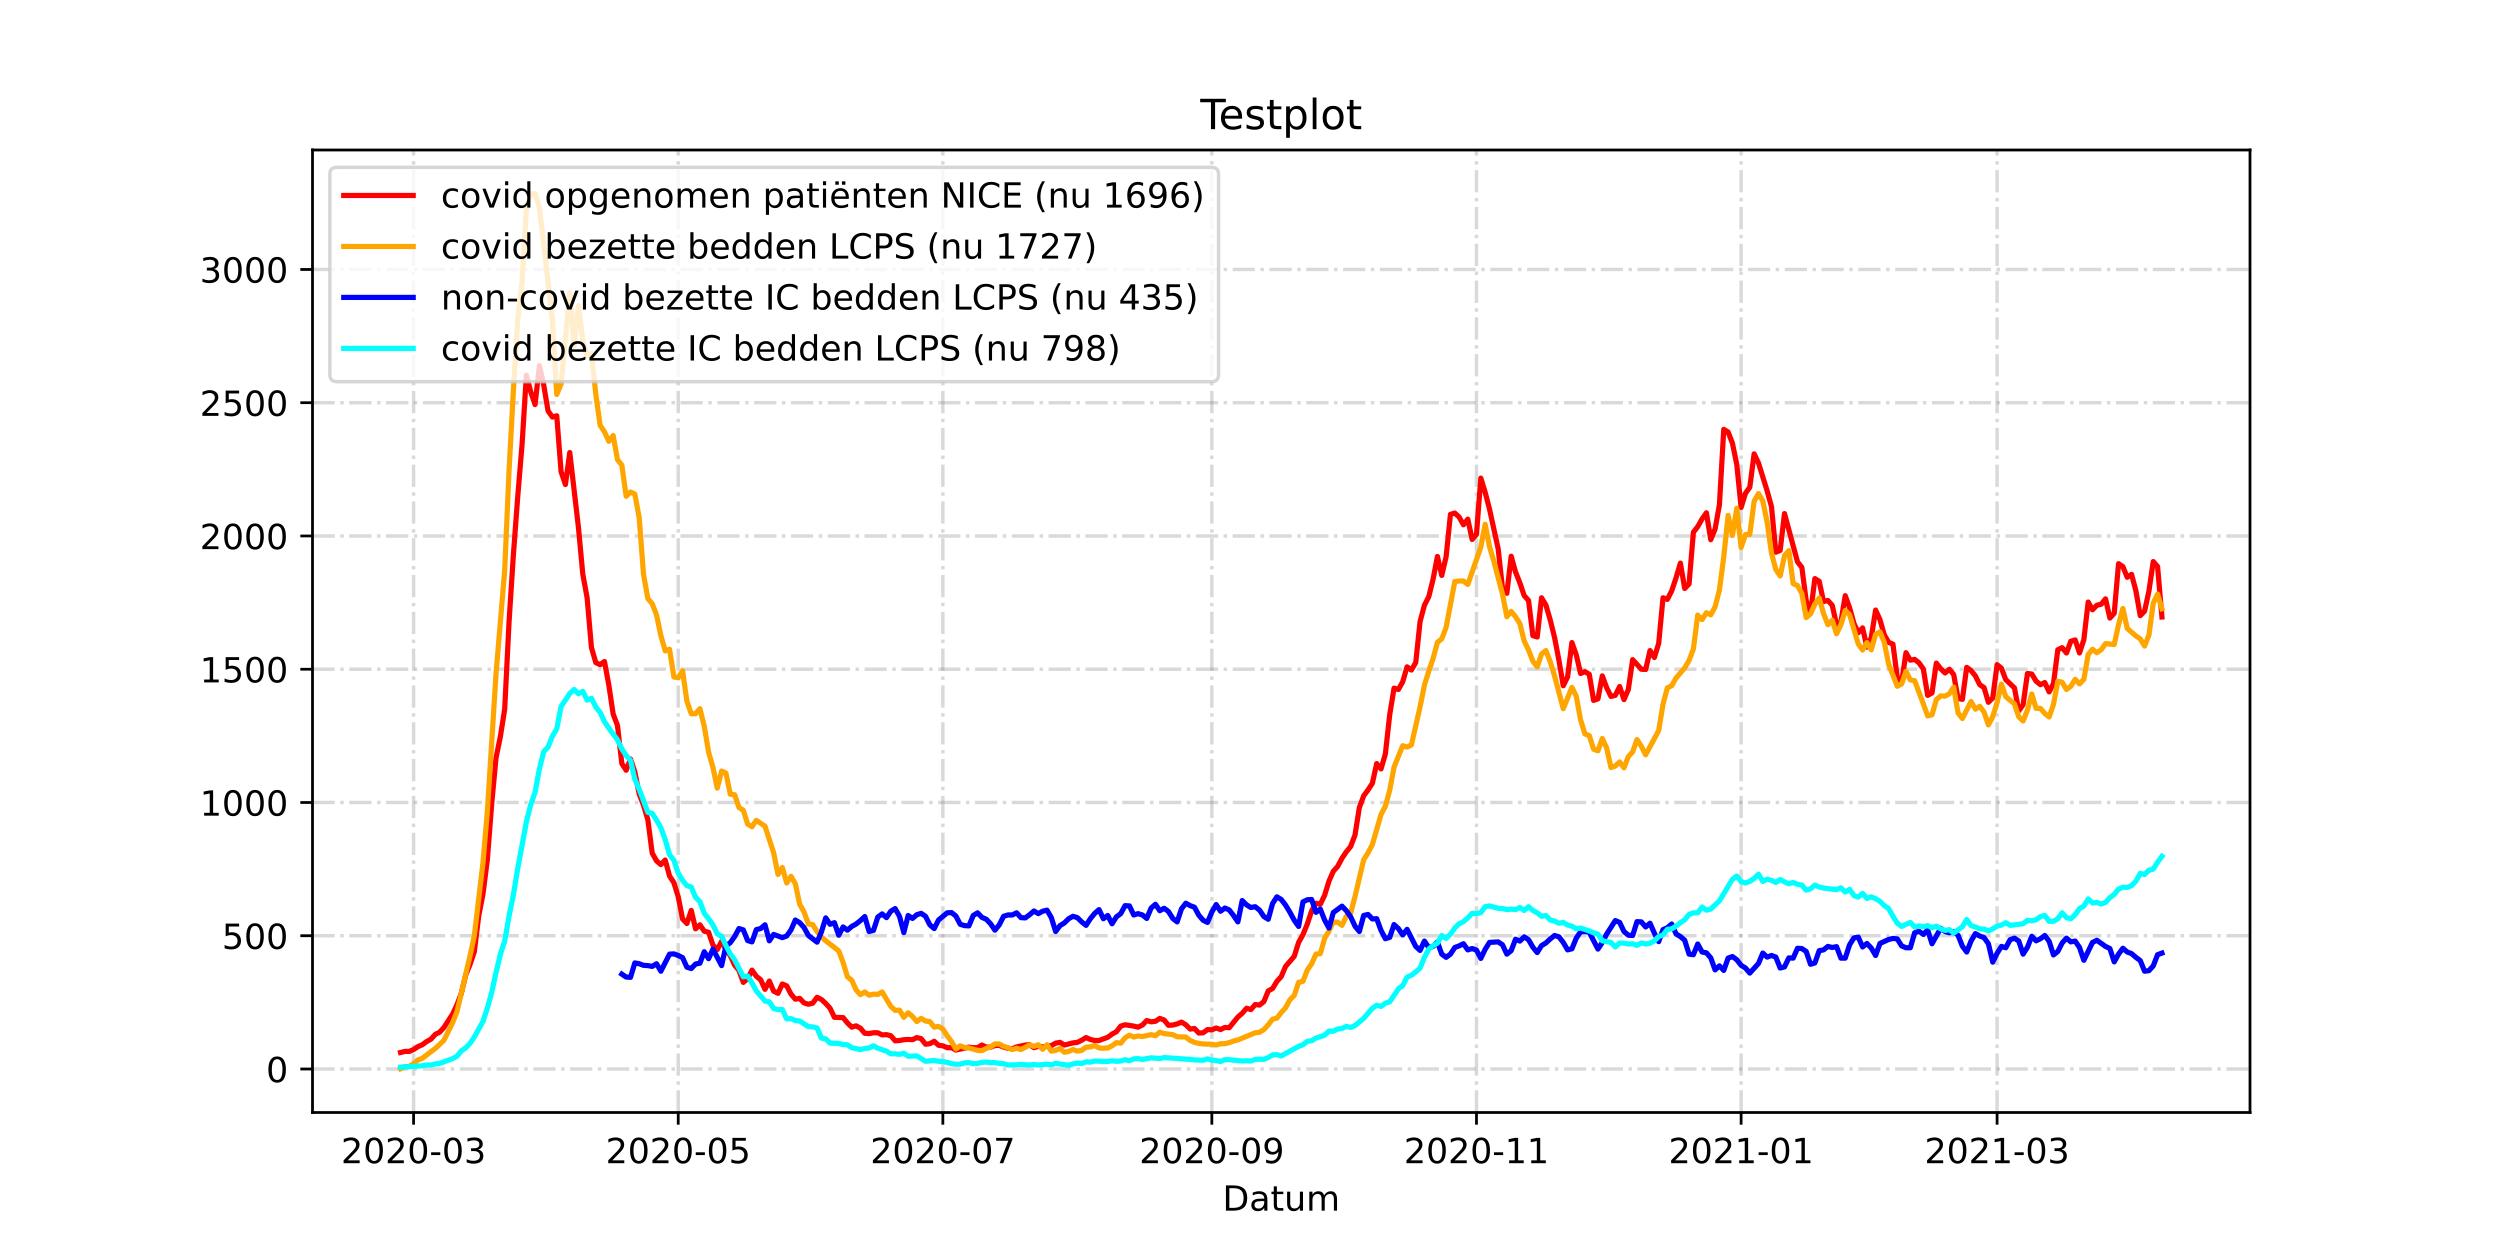<?xml version="1.0" encoding="utf-8" standalone="no"?>
<!DOCTYPE svg PUBLIC "-//W3C//DTD SVG 1.1//EN"
  "http://www.w3.org/Graphics/SVG/1.1/DTD/svg11.dtd">
<!-- Created with matplotlib (https://matplotlib.org/) -->
<svg height="360pt" version="1.1" viewBox="0 0 720 360" width="720pt" xmlns="http://www.w3.org/2000/svg" xmlns:xlink="http://www.w3.org/1999/xlink">
 <defs>
  <style type="text/css">*{stroke-linecap:butt;stroke-linejoin:round;}</style>
 </defs>
 <g id="figure_1">
  <g id="patch_1">
   <path d="M 0 360 
L 720 360 
L 720 0 
L 0 0 
z
" style="fill:#ffffff;"/>
  </g>
  <g id="axes_1">
   <g id="patch_2">
    <path d="M 90 320.4 
L 648 320.4 
L 648 43.2 
L 90 43.2 
z
" style="fill:#ffffff;"/>
   </g>
   <g id="matplotlib.axis_1">
    <g id="xtick_1">
     <g id="line2d_1">
      <path clip-path="url(#pbc6d161b88)" d="M 119.112 320.4 
L 119.112 43.2 
" style="fill:none;stroke:#808080;stroke-dasharray:6.4,1.6,1,1.6;stroke-dashoffset:0;stroke-opacity:0.3;"/>
     </g>
     <g id="line2d_2">
      <defs>
       <path d="M 0 0 
L 0 3.5 
" id="maf2bcd54e5" style="stroke:#000000;stroke-width:0.8;"/>
      </defs>
      <g>
       <use style="stroke:#000000;stroke-width:0.8;" x="119.112" xlink:href="#maf2bcd54e5" y="320.4"/>
      </g>
     </g>
     <g id="text_1">
      <!-- 2020-03 -->
      <g transform="translate(98.221 334.998)scale(0.1 -0.1)">
       <defs>
        <path d="M 19.188 8.297 
L 53.609 8.297 
L 53.609 0 
L 7.328 0 
L 7.328 8.297 
Q 12.938 14.109 22.625 23.891 
Q 32.328 33.688 34.812 36.531 
Q 39.547 41.844 41.422 45.531 
Q 43.312 49.219 43.312 52.781 
Q 43.312 58.594 39.234 62.25 
Q 35.156 65.922 28.609 65.922 
Q 23.969 65.922 18.812 64.312 
Q 13.672 62.703 7.812 59.422 
L 7.812 69.391 
Q 13.766 71.781 18.938 73 
Q 24.125 74.219 28.422 74.219 
Q 39.75 74.219 46.484 68.547 
Q 53.219 62.891 53.219 53.422 
Q 53.219 48.922 51.531 44.891 
Q 49.859 40.875 45.406 35.406 
Q 44.188 33.984 37.641 27.219 
Q 31.109 20.453 19.188 8.297 
z
" id="DejaVuSans-50"/>
        <path d="M 31.781 66.406 
Q 24.172 66.406 20.328 58.906 
Q 16.5 51.422 16.5 36.375 
Q 16.5 21.391 20.328 13.891 
Q 24.172 6.391 31.781 6.391 
Q 39.453 6.391 43.281 13.891 
Q 47.125 21.391 47.125 36.375 
Q 47.125 51.422 43.281 58.906 
Q 39.453 66.406 31.781 66.406 
z
M 31.781 74.219 
Q 44.047 74.219 50.516 64.516 
Q 56.984 54.828 56.984 36.375 
Q 56.984 17.969 50.516 8.266 
Q 44.047 -1.422 31.781 -1.422 
Q 19.531 -1.422 13.062 8.266 
Q 6.594 17.969 6.594 36.375 
Q 6.594 54.828 13.062 64.516 
Q 19.531 74.219 31.781 74.219 
z
" id="DejaVuSans-48"/>
        <path d="M 4.891 31.391 
L 31.203 31.391 
L 31.203 23.391 
L 4.891 23.391 
z
" id="DejaVuSans-45"/>
        <path d="M 40.578 39.312 
Q 47.656 37.797 51.625 33 
Q 55.609 28.219 55.609 21.188 
Q 55.609 10.406 48.188 4.484 
Q 40.766 -1.422 27.094 -1.422 
Q 22.516 -1.422 17.656 -0.516 
Q 12.797 0.391 7.625 2.203 
L 7.625 11.719 
Q 11.719 9.328 16.594 8.109 
Q 21.484 6.891 26.812 6.891 
Q 36.078 6.891 40.938 10.547 
Q 45.797 14.203 45.797 21.188 
Q 45.797 27.641 41.281 31.266 
Q 36.766 34.906 28.719 34.906 
L 20.219 34.906 
L 20.219 43.016 
L 29.109 43.016 
Q 36.375 43.016 40.234 45.922 
Q 44.094 48.828 44.094 54.297 
Q 44.094 59.906 40.109 62.906 
Q 36.141 65.922 28.719 65.922 
Q 24.656 65.922 20.016 65.031 
Q 15.375 64.156 9.812 62.312 
L 9.812 71.094 
Q 15.438 72.656 20.344 73.438 
Q 25.25 74.219 29.594 74.219 
Q 40.828 74.219 47.359 69.109 
Q 53.906 64.016 53.906 55.328 
Q 53.906 49.266 50.438 45.094 
Q 46.969 40.922 40.578 39.312 
z
" id="DejaVuSans-51"/>
       </defs>
       <use xlink:href="#DejaVuSans-50"/>
       <use x="63.623" xlink:href="#DejaVuSans-48"/>
       <use x="127.246" xlink:href="#DejaVuSans-50"/>
       <use x="190.869" xlink:href="#DejaVuSans-48"/>
       <use x="254.492" xlink:href="#DejaVuSans-45"/>
       <use x="290.576" xlink:href="#DejaVuSans-48"/>
       <use x="354.199" xlink:href="#DejaVuSans-51"/>
      </g>
     </g>
    </g>
    <g id="xtick_2">
     <g id="line2d_3">
      <path clip-path="url(#pbc6d161b88)" d="M 195.328 320.4 
L 195.328 43.2 
" style="fill:none;stroke:#808080;stroke-dasharray:6.4,1.6,1,1.6;stroke-dashoffset:0;stroke-opacity:0.3;"/>
     </g>
     <g id="line2d_4">
      <g>
       <use style="stroke:#000000;stroke-width:0.8;" x="195.328" xlink:href="#maf2bcd54e5" y="320.4"/>
      </g>
     </g>
     <g id="text_2">
      <!-- 2020-05 -->
      <g transform="translate(174.436 334.998)scale(0.1 -0.1)">
       <defs>
        <path d="M 10.797 72.906 
L 49.516 72.906 
L 49.516 64.594 
L 19.828 64.594 
L 19.828 46.734 
Q 21.969 47.469 24.109 47.828 
Q 26.266 48.188 28.422 48.188 
Q 40.625 48.188 47.75 41.5 
Q 54.891 34.812 54.891 23.391 
Q 54.891 11.625 47.562 5.094 
Q 40.234 -1.422 26.906 -1.422 
Q 22.312 -1.422 17.547 -0.641 
Q 12.797 0.141 7.719 1.703 
L 7.719 11.625 
Q 12.109 9.234 16.797 8.062 
Q 21.484 6.891 26.703 6.891 
Q 35.156 6.891 40.078 11.328 
Q 45.016 15.766 45.016 23.391 
Q 45.016 31 40.078 35.438 
Q 35.156 39.891 26.703 39.891 
Q 22.75 39.891 18.812 39.016 
Q 14.891 38.141 10.797 36.281 
z
" id="DejaVuSans-53"/>
       </defs>
       <use xlink:href="#DejaVuSans-50"/>
       <use x="63.623" xlink:href="#DejaVuSans-48"/>
       <use x="127.246" xlink:href="#DejaVuSans-50"/>
       <use x="190.869" xlink:href="#DejaVuSans-48"/>
       <use x="254.492" xlink:href="#DejaVuSans-45"/>
       <use x="290.576" xlink:href="#DejaVuSans-48"/>
       <use x="354.199" xlink:href="#DejaVuSans-53"/>
      </g>
     </g>
    </g>
    <g id="xtick_3">
     <g id="line2d_5">
      <path clip-path="url(#pbc6d161b88)" d="M 271.544 320.4 
L 271.544 43.2 
" style="fill:none;stroke:#808080;stroke-dasharray:6.4,1.6,1,1.6;stroke-dashoffset:0;stroke-opacity:0.3;"/>
     </g>
     <g id="line2d_6">
      <g>
       <use style="stroke:#000000;stroke-width:0.8;" x="271.544" xlink:href="#maf2bcd54e5" y="320.4"/>
      </g>
     </g>
     <g id="text_3">
      <!-- 2020-07 -->
      <g transform="translate(250.652 334.998)scale(0.1 -0.1)">
       <defs>
        <path d="M 8.203 72.906 
L 55.078 72.906 
L 55.078 68.703 
L 28.609 0 
L 18.312 0 
L 43.219 64.594 
L 8.203 64.594 
z
" id="DejaVuSans-55"/>
       </defs>
       <use xlink:href="#DejaVuSans-50"/>
       <use x="63.623" xlink:href="#DejaVuSans-48"/>
       <use x="127.246" xlink:href="#DejaVuSans-50"/>
       <use x="190.869" xlink:href="#DejaVuSans-48"/>
       <use x="254.492" xlink:href="#DejaVuSans-45"/>
       <use x="290.576" xlink:href="#DejaVuSans-48"/>
       <use x="354.199" xlink:href="#DejaVuSans-55"/>
      </g>
     </g>
    </g>
    <g id="xtick_4">
     <g id="line2d_7">
      <path clip-path="url(#pbc6d161b88)" d="M 349.009 320.4 
L 349.009 43.2 
" style="fill:none;stroke:#808080;stroke-dasharray:6.4,1.6,1,1.6;stroke-dashoffset:0;stroke-opacity:0.3;"/>
     </g>
     <g id="line2d_8">
      <g>
       <use style="stroke:#000000;stroke-width:0.8;" x="349.009" xlink:href="#maf2bcd54e5" y="320.4"/>
      </g>
     </g>
     <g id="text_4">
      <!-- 2020-09 -->
      <g transform="translate(328.118 334.998)scale(0.1 -0.1)">
       <defs>
        <path d="M 10.984 1.516 
L 10.984 10.5 
Q 14.703 8.734 18.5 7.812 
Q 22.312 6.891 25.984 6.891 
Q 35.75 6.891 40.891 13.453 
Q 46.047 20.016 46.781 33.406 
Q 43.953 29.203 39.594 26.953 
Q 35.25 24.703 29.984 24.703 
Q 19.047 24.703 12.672 31.312 
Q 6.297 37.938 6.297 49.422 
Q 6.297 60.641 12.938 67.422 
Q 19.578 74.219 30.609 74.219 
Q 43.266 74.219 49.922 64.516 
Q 56.594 54.828 56.594 36.375 
Q 56.594 19.141 48.406 8.859 
Q 40.234 -1.422 26.422 -1.422 
Q 22.703 -1.422 18.891 -0.688 
Q 15.094 0.047 10.984 1.516 
z
M 30.609 32.422 
Q 37.25 32.422 41.125 36.953 
Q 45.016 41.5 45.016 49.422 
Q 45.016 57.281 41.125 61.844 
Q 37.25 66.406 30.609 66.406 
Q 23.969 66.406 20.094 61.844 
Q 16.219 57.281 16.219 49.422 
Q 16.219 41.5 20.094 36.953 
Q 23.969 32.422 30.609 32.422 
z
" id="DejaVuSans-57"/>
       </defs>
       <use xlink:href="#DejaVuSans-50"/>
       <use x="63.623" xlink:href="#DejaVuSans-48"/>
       <use x="127.246" xlink:href="#DejaVuSans-50"/>
       <use x="190.869" xlink:href="#DejaVuSans-48"/>
       <use x="254.492" xlink:href="#DejaVuSans-45"/>
       <use x="290.576" xlink:href="#DejaVuSans-48"/>
       <use x="354.199" xlink:href="#DejaVuSans-57"/>
      </g>
     </g>
    </g>
    <g id="xtick_5">
     <g id="line2d_9">
      <path clip-path="url(#pbc6d161b88)" d="M 425.225 320.4 
L 425.225 43.2 
" style="fill:none;stroke:#808080;stroke-dasharray:6.4,1.6,1,1.6;stroke-dashoffset:0;stroke-opacity:0.3;"/>
     </g>
     <g id="line2d_10">
      <g>
       <use style="stroke:#000000;stroke-width:0.8;" x="425.225" xlink:href="#maf2bcd54e5" y="320.4"/>
      </g>
     </g>
     <g id="text_5">
      <!-- 2020-11 -->
      <g transform="translate(404.333 334.998)scale(0.1 -0.1)">
       <defs>
        <path d="M 12.406 8.297 
L 28.516 8.297 
L 28.516 63.922 
L 10.984 60.406 
L 10.984 69.391 
L 28.422 72.906 
L 38.281 72.906 
L 38.281 8.297 
L 54.391 8.297 
L 54.391 0 
L 12.406 0 
z
" id="DejaVuSans-49"/>
       </defs>
       <use xlink:href="#DejaVuSans-50"/>
       <use x="63.623" xlink:href="#DejaVuSans-48"/>
       <use x="127.246" xlink:href="#DejaVuSans-50"/>
       <use x="190.869" xlink:href="#DejaVuSans-48"/>
       <use x="254.492" xlink:href="#DejaVuSans-45"/>
       <use x="290.576" xlink:href="#DejaVuSans-49"/>
       <use x="354.199" xlink:href="#DejaVuSans-49"/>
      </g>
     </g>
    </g>
    <g id="xtick_6">
     <g id="line2d_11">
      <path clip-path="url(#pbc6d161b88)" d="M 501.441 320.4 
L 501.441 43.2 
" style="fill:none;stroke:#808080;stroke-dasharray:6.4,1.6,1,1.6;stroke-dashoffset:0;stroke-opacity:0.3;"/>
     </g>
     <g id="line2d_12">
      <g>
       <use style="stroke:#000000;stroke-width:0.8;" x="501.441" xlink:href="#maf2bcd54e5" y="320.4"/>
      </g>
     </g>
     <g id="text_6">
      <!-- 2021-01 -->
      <g transform="translate(480.549 334.998)scale(0.1 -0.1)">
       <use xlink:href="#DejaVuSans-50"/>
       <use x="63.623" xlink:href="#DejaVuSans-48"/>
       <use x="127.246" xlink:href="#DejaVuSans-50"/>
       <use x="190.869" xlink:href="#DejaVuSans-49"/>
       <use x="254.492" xlink:href="#DejaVuSans-45"/>
       <use x="290.576" xlink:href="#DejaVuSans-48"/>
       <use x="354.199" xlink:href="#DejaVuSans-49"/>
      </g>
     </g>
    </g>
    <g id="xtick_7">
     <g id="line2d_13">
      <path clip-path="url(#pbc6d161b88)" d="M 575.158 320.4 
L 575.158 43.2 
" style="fill:none;stroke:#808080;stroke-dasharray:6.4,1.6,1,1.6;stroke-dashoffset:0;stroke-opacity:0.3;"/>
     </g>
     <g id="line2d_14">
      <g>
       <use style="stroke:#000000;stroke-width:0.8;" x="575.158" xlink:href="#maf2bcd54e5" y="320.4"/>
      </g>
     </g>
     <g id="text_7">
      <!-- 2021-03 -->
      <g transform="translate(554.266 334.998)scale(0.1 -0.1)">
       <use xlink:href="#DejaVuSans-50"/>
       <use x="63.623" xlink:href="#DejaVuSans-48"/>
       <use x="127.246" xlink:href="#DejaVuSans-50"/>
       <use x="190.869" xlink:href="#DejaVuSans-49"/>
       <use x="254.492" xlink:href="#DejaVuSans-45"/>
       <use x="290.576" xlink:href="#DejaVuSans-48"/>
       <use x="354.199" xlink:href="#DejaVuSans-51"/>
      </g>
     </g>
    </g>
    <g id="text_8">
     <!-- Datum -->
     <g transform="translate(352.087 348.677)scale(0.1 -0.1)">
      <defs>
       <path d="M 19.672 64.797 
L 19.672 8.109 
L 31.594 8.109 
Q 46.688 8.109 53.688 14.938 
Q 60.688 21.781 60.688 36.531 
Q 60.688 51.172 53.688 57.984 
Q 46.688 64.797 31.594 64.797 
z
M 9.812 72.906 
L 30.078 72.906 
Q 51.266 72.906 61.172 64.094 
Q 71.094 55.281 71.094 36.531 
Q 71.094 17.672 61.125 8.828 
Q 51.172 0 30.078 0 
L 9.812 0 
z
" id="DejaVuSans-68"/>
       <path d="M 34.281 27.484 
Q 23.391 27.484 19.188 25 
Q 14.984 22.516 14.984 16.5 
Q 14.984 11.719 18.141 8.906 
Q 21.297 6.109 26.703 6.109 
Q 34.188 6.109 38.703 11.406 
Q 43.219 16.703 43.219 25.484 
L 43.219 27.484 
z
M 52.203 31.203 
L 52.203 0 
L 43.219 0 
L 43.219 8.297 
Q 40.141 3.328 35.547 0.953 
Q 30.953 -1.422 24.312 -1.422 
Q 15.922 -1.422 10.953 3.297 
Q 6 8.016 6 15.922 
Q 6 25.141 12.172 29.828 
Q 18.359 34.516 30.609 34.516 
L 43.219 34.516 
L 43.219 35.406 
Q 43.219 41.609 39.141 45 
Q 35.062 48.391 27.688 48.391 
Q 23 48.391 18.547 47.266 
Q 14.109 46.141 10.016 43.891 
L 10.016 52.203 
Q 14.938 54.109 19.578 55.047 
Q 24.219 56 28.609 56 
Q 40.484 56 46.344 49.844 
Q 52.203 43.703 52.203 31.203 
z
" id="DejaVuSans-97"/>
       <path d="M 18.312 70.219 
L 18.312 54.688 
L 36.812 54.688 
L 36.812 47.703 
L 18.312 47.703 
L 18.312 18.016 
Q 18.312 11.328 20.141 9.422 
Q 21.969 7.516 27.594 7.516 
L 36.812 7.516 
L 36.812 0 
L 27.594 0 
Q 17.188 0 13.234 3.875 
Q 9.281 7.766 9.281 18.016 
L 9.281 47.703 
L 2.688 47.703 
L 2.688 54.688 
L 9.281 54.688 
L 9.281 70.219 
z
" id="DejaVuSans-116"/>
       <path d="M 8.5 21.578 
L 8.5 54.688 
L 17.484 54.688 
L 17.484 21.922 
Q 17.484 14.156 20.5 10.266 
Q 23.531 6.391 29.594 6.391 
Q 36.859 6.391 41.078 11.031 
Q 45.312 15.672 45.312 23.688 
L 45.312 54.688 
L 54.297 54.688 
L 54.297 0 
L 45.312 0 
L 45.312 8.406 
Q 42.047 3.422 37.719 1 
Q 33.406 -1.422 27.688 -1.422 
Q 18.266 -1.422 13.375 4.438 
Q 8.5 10.297 8.5 21.578 
z
M 31.109 56 
z
" id="DejaVuSans-117"/>
       <path d="M 52 44.188 
Q 55.375 50.25 60.062 53.125 
Q 64.75 56 71.094 56 
Q 79.641 56 84.281 50.016 
Q 88.922 44.047 88.922 33.016 
L 88.922 0 
L 79.891 0 
L 79.891 32.719 
Q 79.891 40.578 77.094 44.375 
Q 74.312 48.188 68.609 48.188 
Q 61.625 48.188 57.562 43.547 
Q 53.516 38.922 53.516 30.906 
L 53.516 0 
L 44.484 0 
L 44.484 32.719 
Q 44.484 40.625 41.703 44.406 
Q 38.922 48.188 33.109 48.188 
Q 26.219 48.188 22.156 43.531 
Q 18.109 38.875 18.109 30.906 
L 18.109 0 
L 9.078 0 
L 9.078 54.688 
L 18.109 54.688 
L 18.109 46.188 
Q 21.188 51.219 25.484 53.609 
Q 29.781 56 35.688 56 
Q 41.656 56 45.828 52.969 
Q 50 49.953 52 44.188 
z
" id="DejaVuSans-109"/>
      </defs>
      <use xlink:href="#DejaVuSans-68"/>
      <use x="77.002" xlink:href="#DejaVuSans-97"/>
      <use x="138.281" xlink:href="#DejaVuSans-116"/>
      <use x="177.49" xlink:href="#DejaVuSans-117"/>
      <use x="240.869" xlink:href="#DejaVuSans-109"/>
     </g>
    </g>
   </g>
   <g id="matplotlib.axis_2">
    <g id="ytick_1">
     <g id="line2d_15">
      <path clip-path="url(#pbc6d161b88)" d="M 90 307.877 
L 648 307.877 
" style="fill:none;stroke:#808080;stroke-dasharray:6.4,1.6,1,1.6;stroke-dashoffset:0;stroke-opacity:0.3;"/>
     </g>
     <g id="line2d_16">
      <defs>
       <path d="M 0 0 
L -3.5 0 
" id="m1c20e8d11f" style="stroke:#000000;stroke-width:0.8;"/>
      </defs>
      <g>
       <use style="stroke:#000000;stroke-width:0.8;" x="90" xlink:href="#m1c20e8d11f" y="307.877"/>
      </g>
     </g>
     <g id="text_9">
      <!-- 0 -->
      <g transform="translate(76.638 311.676)scale(0.1 -0.1)">
       <use xlink:href="#DejaVuSans-48"/>
      </g>
     </g>
    </g>
    <g id="ytick_2">
     <g id="line2d_17">
      <path clip-path="url(#pbc6d161b88)" d="M 90 269.497 
L 648 269.497 
" style="fill:none;stroke:#808080;stroke-dasharray:6.4,1.6,1,1.6;stroke-dashoffset:0;stroke-opacity:0.3;"/>
     </g>
     <g id="line2d_18">
      <g>
       <use style="stroke:#000000;stroke-width:0.8;" x="90" xlink:href="#m1c20e8d11f" y="269.497"/>
      </g>
     </g>
     <g id="text_10">
      <!-- 500 -->
      <g transform="translate(63.913 273.296)scale(0.1 -0.1)">
       <use xlink:href="#DejaVuSans-53"/>
       <use x="63.623" xlink:href="#DejaVuSans-48"/>
       <use x="127.246" xlink:href="#DejaVuSans-48"/>
      </g>
     </g>
    </g>
    <g id="ytick_3">
     <g id="line2d_19">
      <path clip-path="url(#pbc6d161b88)" d="M 90 231.118 
L 648 231.118 
" style="fill:none;stroke:#808080;stroke-dasharray:6.4,1.6,1,1.6;stroke-dashoffset:0;stroke-opacity:0.3;"/>
     </g>
     <g id="line2d_20">
      <g>
       <use style="stroke:#000000;stroke-width:0.8;" x="90" xlink:href="#m1c20e8d11f" y="231.118"/>
      </g>
     </g>
     <g id="text_11">
      <!-- 1000 -->
      <g transform="translate(57.55 234.917)scale(0.1 -0.1)">
       <use xlink:href="#DejaVuSans-49"/>
       <use x="63.623" xlink:href="#DejaVuSans-48"/>
       <use x="127.246" xlink:href="#DejaVuSans-48"/>
       <use x="190.869" xlink:href="#DejaVuSans-48"/>
      </g>
     </g>
    </g>
    <g id="ytick_4">
     <g id="line2d_21">
      <path clip-path="url(#pbc6d161b88)" d="M 90 192.738 
L 648 192.738 
" style="fill:none;stroke:#808080;stroke-dasharray:6.4,1.6,1,1.6;stroke-dashoffset:0;stroke-opacity:0.3;"/>
     </g>
     <g id="line2d_22">
      <g>
       <use style="stroke:#000000;stroke-width:0.8;" x="90" xlink:href="#m1c20e8d11f" y="192.738"/>
      </g>
     </g>
     <g id="text_12">
      <!-- 1500 -->
      <g transform="translate(57.55 196.537)scale(0.1 -0.1)">
       <use xlink:href="#DejaVuSans-49"/>
       <use x="63.623" xlink:href="#DejaVuSans-53"/>
       <use x="127.246" xlink:href="#DejaVuSans-48"/>
       <use x="190.869" xlink:href="#DejaVuSans-48"/>
      </g>
     </g>
    </g>
    <g id="ytick_5">
     <g id="line2d_23">
      <path clip-path="url(#pbc6d161b88)" d="M 90 154.359 
L 648 154.359 
" style="fill:none;stroke:#808080;stroke-dasharray:6.4,1.6,1,1.6;stroke-dashoffset:0;stroke-opacity:0.3;"/>
     </g>
     <g id="line2d_24">
      <g>
       <use style="stroke:#000000;stroke-width:0.8;" x="90" xlink:href="#m1c20e8d11f" y="154.359"/>
      </g>
     </g>
     <g id="text_13">
      <!-- 2000 -->
      <g transform="translate(57.55 158.158)scale(0.1 -0.1)">
       <use xlink:href="#DejaVuSans-50"/>
       <use x="63.623" xlink:href="#DejaVuSans-48"/>
       <use x="127.246" xlink:href="#DejaVuSans-48"/>
       <use x="190.869" xlink:href="#DejaVuSans-48"/>
      </g>
     </g>
    </g>
    <g id="ytick_6">
     <g id="line2d_25">
      <path clip-path="url(#pbc6d161b88)" d="M 90 115.979 
L 648 115.979 
" style="fill:none;stroke:#808080;stroke-dasharray:6.4,1.6,1,1.6;stroke-dashoffset:0;stroke-opacity:0.3;"/>
     </g>
     <g id="line2d_26">
      <g>
       <use style="stroke:#000000;stroke-width:0.8;" x="90" xlink:href="#m1c20e8d11f" y="115.979"/>
      </g>
     </g>
     <g id="text_14">
      <!-- 2500 -->
      <g transform="translate(57.55 119.778)scale(0.1 -0.1)">
       <use xlink:href="#DejaVuSans-50"/>
       <use x="63.623" xlink:href="#DejaVuSans-53"/>
       <use x="127.246" xlink:href="#DejaVuSans-48"/>
       <use x="190.869" xlink:href="#DejaVuSans-48"/>
      </g>
     </g>
    </g>
    <g id="ytick_7">
     <g id="line2d_27">
      <path clip-path="url(#pbc6d161b88)" d="M 90 77.6 
L 648 77.6 
" style="fill:none;stroke:#808080;stroke-dasharray:6.4,1.6,1,1.6;stroke-dashoffset:0;stroke-opacity:0.3;"/>
     </g>
     <g id="line2d_28">
      <g>
       <use style="stroke:#000000;stroke-width:0.8;" x="90" xlink:href="#m1c20e8d11f" y="77.6"/>
      </g>
     </g>
     <g id="text_15">
      <!-- 3000 -->
      <g transform="translate(57.55 81.399)scale(0.1 -0.1)">
       <use xlink:href="#DejaVuSans-51"/>
       <use x="63.623" xlink:href="#DejaVuSans-48"/>
       <use x="127.246" xlink:href="#DejaVuSans-48"/>
       <use x="190.869" xlink:href="#DejaVuSans-48"/>
      </g>
     </g>
    </g>
   </g>
   <g id="line2d_29">
    <path clip-path="url(#pbc6d161b88)" d="M 115.364 303.118 
L 116.613 302.811 
L 117.863 302.811 
L 119.112 302.273 
L 120.361 301.429 
L 121.611 300.892 
L 122.86 299.971 
L 124.11 299.28 
L 125.359 297.898 
L 126.609 297.284 
L 127.858 295.902 
L 130.357 292.064 
L 131.606 289.378 
L 132.856 286.077 
L 134.105 280.858 
L 135.355 277.787 
L 136.604 274.103 
L 137.854 263.894 
L 139.103 257.446 
L 140.352 247.621 
L 141.602 231.578 
L 142.851 218.299 
L 144.101 212.158 
L 145.35 204.252 
L 146.6 179.229 
L 147.849 159.885 
L 149.099 143.152 
L 150.348 128.107 
L 151.597 108.073 
L 152.847 112.832 
L 154.096 116.516 
L 155.346 105.31 
L 156.595 110.913 
L 157.845 118.359 
L 159.094 120.124 
L 160.343 119.74 
L 161.593 135.86 
L 162.842 139.544 
L 164.092 130.333 
L 166.591 151.902 
L 167.84 165.335 
L 169.09 172.167 
L 170.339 186.521 
L 171.588 190.819 
L 172.838 191.433 
L 174.087 190.512 
L 175.337 197.267 
L 176.586 205.634 
L 177.836 208.934 
L 179.085 219.911 
L 180.335 221.83 
L 181.584 218.606 
L 182.833 222.29 
L 184.083 228.661 
L 185.332 231.885 
L 186.582 236.107 
L 187.831 245.702 
L 189.081 247.928 
L 190.33 249.003 
L 191.579 247.698 
L 192.829 252.303 
L 194.078 254.222 
L 195.328 258.29 
L 196.577 264.661 
L 197.827 265.966 
L 199.076 262.205 
L 200.326 267.501 
L 201.575 266.35 
L 202.824 268.192 
L 204.074 268.499 
L 205.323 272.184 
L 206.573 273.489 
L 207.822 271.109 
L 209.072 273.412 
L 210.321 275.254 
L 211.571 277.941 
L 212.82 279.476 
L 214.069 282.93 
L 215.319 281.855 
L 216.568 279.399 
L 217.818 281.165 
L 219.067 282.162 
L 220.317 284.926 
L 221.566 282.546 
L 222.815 285.463 
L 224.065 286.077 
L 225.314 283.391 
L 226.564 283.928 
L 227.813 286.307 
L 229.063 287.766 
L 230.312 287.536 
L 231.562 288.841 
L 232.811 289.224 
L 234.06 288.917 
L 235.31 287.229 
L 236.559 287.843 
L 237.809 288.994 
L 239.058 290.376 
L 240.308 292.986 
L 242.807 293.062 
L 244.056 294.597 
L 245.305 295.826 
L 246.555 295.442 
L 247.804 296.133 
L 249.054 297.591 
L 250.303 297.668 
L 251.553 297.438 
L 252.802 297.438 
L 254.052 298.052 
L 255.301 297.975 
L 256.55 298.282 
L 257.8 299.74 
L 259.049 299.664 
L 260.299 299.433 
L 261.548 299.357 
L 262.798 299.433 
L 264.047 298.819 
L 265.296 299.126 
L 266.546 300.738 
L 267.795 300.585 
L 269.045 299.894 
L 270.294 301.045 
L 271.544 301.199 
L 272.793 301.736 
L 274.043 301.736 
L 275.292 302.427 
L 279.04 301.583 
L 280.29 301.736 
L 281.539 301.736 
L 282.789 300.968 
L 284.038 301.583 
L 285.288 301.583 
L 286.537 301.122 
L 287.786 301.045 
L 289.036 301.583 
L 290.285 301.89 
L 291.535 302.043 
L 292.784 301.506 
L 295.283 300.968 
L 296.532 300.892 
L 297.782 301.736 
L 299.031 301.352 
L 300.281 301.506 
L 302.78 301.122 
L 304.029 300.431 
L 305.279 300.201 
L 306.528 300.968 
L 309.027 300.354 
L 310.276 300.201 
L 311.526 299.587 
L 312.775 298.819 
L 314.025 299.357 
L 315.274 299.664 
L 316.524 299.664 
L 319.022 298.742 
L 320.272 297.821 
L 321.521 297.13 
L 322.771 295.519 
L 324.02 295.135 
L 326.519 295.519 
L 327.768 295.826 
L 329.018 295.212 
L 330.267 293.907 
L 331.517 294.29 
L 332.766 294.137 
L 334.016 293.293 
L 335.265 293.753 
L 336.515 295.288 
L 337.764 295.212 
L 339.013 294.904 
L 340.263 294.367 
L 341.512 295.135 
L 342.762 296.363 
L 344.011 296.209 
L 345.261 297.514 
L 346.51 297.438 
L 347.76 296.516 
L 349.009 296.593 
L 350.258 296.056 
L 351.508 296.516 
L 352.757 295.902 
L 354.007 295.979 
L 356.506 292.909 
L 357.755 291.834 
L 359.004 290.376 
L 360.254 290.759 
L 361.503 289.301 
L 362.753 289.455 
L 364.002 288.457 
L 365.252 285.386 
L 366.501 284.696 
L 367.751 282.623 
L 369 281.241 
L 370.249 278.325 
L 372.748 275.408 
L 373.998 271.416 
L 375.247 269.19 
L 376.497 266.12 
L 377.746 262.359 
L 378.996 260.133 
L 380.245 260.44 
L 381.494 257.83 
L 382.744 253.762 
L 383.993 250.922 
L 385.243 249.54 
L 386.492 247.16 
L 387.742 245.318 
L 388.991 243.783 
L 390.24 240.482 
L 391.49 232.576 
L 392.739 229.199 
L 393.989 227.51 
L 395.238 225.591 
L 396.488 219.911 
L 397.737 221.446 
L 398.987 217.148 
L 400.236 205.864 
L 401.485 198.188 
L 402.735 198.572 
L 403.984 196.346 
L 405.234 192.047 
L 406.483 192.968 
L 407.733 190.819 
L 408.982 178.998 
L 410.232 174.316 
L 411.481 171.86 
L 412.73 166.794 
L 413.98 160.269 
L 415.229 165.719 
L 416.479 160.346 
L 417.728 148.141 
L 418.978 147.757 
L 420.227 148.909 
L 421.476 151.135 
L 422.726 149.523 
L 423.975 155.357 
L 425.225 153.898 
L 426.474 137.702 
L 427.724 141.77 
L 428.973 146.606 
L 431.472 158.043 
L 432.721 169.48 
L 433.971 170.862 
L 435.22 160.192 
L 436.47 164.721 
L 437.719 167.868 
L 438.969 171.553 
L 440.218 172.934 
L 441.468 183.067 
L 442.717 183.45 
L 443.966 172.167 
L 445.216 174.239 
L 446.465 178.538 
L 447.715 183.604 
L 448.964 190.128 
L 450.214 197.497 
L 451.463 194.964 
L 452.712 185.062 
L 453.962 188.593 
L 455.211 193.966 
L 456.461 193.429 
L 457.71 194.197 
L 458.96 201.719 
L 460.209 201.258 
L 461.459 194.657 
L 462.708 198.035 
L 463.957 200.568 
L 465.207 200.261 
L 466.456 197.728 
L 467.706 201.489 
L 468.955 198.572 
L 470.205 189.975 
L 472.704 192.738 
L 473.953 192.815 
L 475.202 187.365 
L 476.452 189.361 
L 477.701 185.293 
L 478.951 172.167 
L 480.2 172.627 
L 481.45 170.171 
L 482.699 166.41 
L 483.949 162.188 
L 485.198 169.48 
L 486.447 168.175 
L 487.697 153.284 
L 488.946 151.672 
L 490.196 149.446 
L 491.445 147.681 
L 492.695 155.433 
L 493.944 152.363 
L 495.193 145.378 
L 496.443 123.655 
L 497.692 124.423 
L 498.942 127.646 
L 500.191 133.787 
L 501.441 146.145 
L 502.69 142.077 
L 503.94 140.312 
L 505.189 130.717 
L 506.438 133.327 
L 508.937 141.386 
L 510.187 145.915 
L 511.436 159.041 
L 512.686 158.504 
L 513.935 147.911 
L 516.434 157.199 
L 517.683 161.804 
L 518.933 163.416 
L 520.182 173.011 
L 521.432 176.542 
L 522.681 166.64 
L 523.931 167.408 
L 525.18 173.241 
L 526.429 172.934 
L 527.679 174.316 
L 528.928 179.919 
L 530.178 179.152 
L 531.427 171.553 
L 532.677 175.007 
L 533.926 179.536 
L 535.176 182.222 
L 536.425 180.841 
L 537.674 186.367 
L 538.924 183.604 
L 540.173 175.698 
L 541.423 178.461 
L 542.672 182.836 
L 543.922 184.986 
L 545.171 185.523 
L 546.421 195.194 
L 547.67 196.576 
L 548.919 187.979 
L 550.169 190.128 
L 551.418 189.898 
L 552.668 190.896 
L 553.917 192.661 
L 555.167 200.261 
L 556.416 199.57 
L 557.665 190.973 
L 558.915 192.585 
L 560.164 193.813 
L 561.414 192.738 
L 562.663 194.273 
L 563.913 201.182 
L 565.162 201.412 
L 566.412 192.201 
L 567.661 193.122 
L 568.91 194.657 
L 570.16 197.19 
L 571.409 198.035 
L 572.659 202.256 
L 573.908 201.028 
L 575.158 191.433 
L 576.407 192.431 
L 577.657 195.732 
L 580.155 198.111 
L 581.405 204.713 
L 582.654 202.947 
L 583.904 193.966 
L 585.153 194.12 
L 586.403 196.192 
L 587.652 197.19 
L 588.901 196.576 
L 590.151 199.263 
L 591.4 196.883 
L 592.65 187.135 
L 593.899 186.521 
L 595.149 188.056 
L 596.398 184.678 
L 597.648 184.295 
L 598.897 188.056 
L 600.146 184.218 
L 601.396 173.395 
L 602.645 175.621 
L 603.895 174.316 
L 605.144 174.009 
L 606.394 172.474 
L 607.643 178 
L 608.893 176.619 
L 610.142 162.342 
L 611.391 163.186 
L 612.641 166.256 
L 613.89 165.412 
L 615.14 170.171 
L 616.389 177.31 
L 617.639 176.005 
L 618.888 170.248 
L 620.137 161.728 
L 621.387 163.186 
L 622.636 177.693 
L 622.636 177.693 
" style="fill:none;stroke:#ff0000;stroke-linecap:square;stroke-width:1.5;"/>
   </g>
   <g id="line2d_30">
    <path clip-path="url(#pbc6d161b88)" d="M 115.364 307.8 
L 116.613 307.186 
L 117.863 307.109 
L 119.112 306.342 
L 120.361 305.267 
L 121.611 304.806 
L 124.11 302.887 
L 125.359 301.966 
L 127.858 299.587 
L 130.357 294.521 
L 131.606 291.374 
L 135.355 275.331 
L 136.604 269.497 
L 139.103 248.388 
L 140.352 233.728 
L 142.851 194.12 
L 145.35 164.261 
L 146.6 135.629 
L 147.849 112.602 
L 149.099 92.107 
L 150.348 81.284 
L 151.597 60.252 
L 152.847 55.8 
L 154.096 55.8 
L 155.346 59.791 
L 156.595 70.307 
L 159.094 92.414 
L 160.343 113.6 
L 161.593 110.606 
L 164.092 84.354 
L 165.341 99.629 
L 166.591 88.039 
L 167.84 98.094 
L 169.09 102.546 
L 170.339 101.779 
L 171.588 113.523 
L 172.838 122.504 
L 174.087 124.346 
L 175.337 127.109 
L 176.586 125.42 
L 177.836 132.406 
L 179.085 133.941 
L 180.335 142.922 
L 181.584 141.693 
L 182.833 142.307 
L 184.083 149.062 
L 185.332 165.412 
L 186.582 172.397 
L 187.831 173.855 
L 189.081 177.079 
L 190.33 183.067 
L 191.579 187.442 
L 192.829 186.981 
L 194.078 194.964 
L 195.328 195.194 
L 196.577 193.199 
L 197.827 201.949 
L 199.076 205.557 
L 200.326 205.557 
L 201.575 204.099 
L 202.824 209.165 
L 204.074 216.61 
L 205.323 220.986 
L 206.573 226.973 
L 207.822 222.06 
L 209.072 222.674 
L 210.321 228.738 
L 211.571 228.892 
L 212.82 232.576 
L 214.069 233.344 
L 215.319 237.335 
L 216.568 238.103 
L 217.818 236.261 
L 220.317 237.949 
L 222.815 245.625 
L 224.065 251.843 
L 225.314 249.847 
L 226.564 254.299 
L 227.813 252.38 
L 229.063 254.529 
L 230.312 260.44 
L 231.562 262.666 
L 232.811 266.12 
L 234.06 266.273 
L 235.31 268.269 
L 236.559 269.804 
L 237.809 270.956 
L 240.308 272.875 
L 241.557 273.872 
L 242.807 277.173 
L 244.056 281.318 
L 245.305 282.316 
L 246.555 285.079 
L 247.804 286.461 
L 249.054 285.693 
L 250.303 286.614 
L 251.553 286.307 
L 252.802 286.384 
L 254.052 285.693 
L 256.55 289.838 
L 257.8 290.99 
L 259.049 290.913 
L 260.299 292.986 
L 261.548 291.681 
L 262.798 292.755 
L 264.047 294.214 
L 265.296 293.293 
L 266.546 294.06 
L 267.795 294.214 
L 269.045 295.826 
L 270.294 295.595 
L 271.544 296.363 
L 272.793 298.282 
L 274.043 299.971 
L 275.292 302.12 
L 276.541 301.199 
L 277.791 301.659 
L 279.04 301.813 
L 281.539 302.504 
L 282.789 302.58 
L 284.038 301.966 
L 285.288 301.506 
L 286.537 300.661 
L 287.786 300.661 
L 289.036 301.352 
L 290.285 301.736 
L 291.535 302.273 
L 292.784 301.89 
L 294.034 302.273 
L 296.532 300.968 
L 297.782 301.352 
L 299.031 300.892 
L 300.281 302.197 
L 301.53 300.892 
L 302.78 302.734 
L 304.029 302.504 
L 305.279 301.966 
L 306.528 303.041 
L 307.777 302.811 
L 309.027 302.273 
L 310.276 302.734 
L 311.526 302.504 
L 312.775 301.583 
L 314.025 301.506 
L 315.274 301.122 
L 316.524 301.813 
L 317.773 301.89 
L 319.022 301.813 
L 320.272 301.199 
L 321.521 300.278 
L 322.771 300.431 
L 324.02 298.896 
L 325.27 298.128 
L 326.519 298.666 
L 327.768 298.359 
L 329.018 298.512 
L 331.517 297.975 
L 332.766 298.282 
L 334.016 297.284 
L 335.265 297.668 
L 337.764 297.975 
L 339.013 298.589 
L 341.512 298.666 
L 342.762 299.664 
L 344.011 300.201 
L 345.261 300.508 
L 346.51 300.661 
L 349.009 300.738 
L 350.258 300.968 
L 351.508 300.585 
L 352.757 300.585 
L 354.007 300.278 
L 355.256 299.817 
L 356.506 299.51 
L 361.503 297.438 
L 362.753 297.284 
L 364.002 296.516 
L 365.252 295.135 
L 366.501 293.523 
L 367.751 293.216 
L 369 291.604 
L 370.249 290.222 
L 371.499 287.919 
L 372.748 286.691 
L 373.998 282.93 
L 375.247 282.623 
L 376.497 279.399 
L 377.746 277.557 
L 378.996 274.794 
L 380.245 274.64 
L 381.494 270.265 
L 382.744 268.116 
L 383.993 265.583 
L 385.243 265.583 
L 386.492 266.504 
L 387.742 263.894 
L 388.991 262.973 
L 390.24 258.214 
L 392.739 247.621 
L 393.989 245.625 
L 395.238 243.246 
L 397.737 234.572 
L 398.987 232.192 
L 400.236 227.587 
L 401.485 220.909 
L 403.984 214.768 
L 405.234 215.152 
L 406.483 214.538 
L 408.982 203.561 
L 410.232 197.344 
L 411.481 193.275 
L 412.73 189.668 
L 413.98 184.986 
L 415.229 183.988 
L 416.479 180.687 
L 418.978 167.484 
L 420.227 167.331 
L 421.476 167.331 
L 422.726 168.329 
L 426.474 157.583 
L 427.724 150.981 
L 428.973 157.429 
L 430.223 161.651 
L 432.721 171.092 
L 433.971 177.617 
L 435.22 176.081 
L 436.47 177.617 
L 437.719 179.612 
L 438.969 184.602 
L 440.218 187.212 
L 441.468 190.435 
L 442.717 192.047 
L 443.966 188.363 
L 445.216 187.365 
L 446.465 190.589 
L 447.715 194.657 
L 450.214 204.099 
L 452.712 197.958 
L 453.962 200.491 
L 455.211 207.322 
L 456.461 211.391 
L 457.71 211.851 
L 458.96 215.766 
L 460.209 216.226 
L 461.459 212.696 
L 462.708 215.382 
L 463.957 221.062 
L 465.207 220.602 
L 466.456 219.45 
L 467.706 221.139 
L 468.955 217.915 
L 470.205 216.533 
L 471.454 213.003 
L 472.704 214.922 
L 473.953 217.378 
L 477.701 210.393 
L 478.951 202.794 
L 480.2 198.111 
L 481.45 197.497 
L 482.699 195.271 
L 485.198 192.354 
L 486.447 190.205 
L 487.697 186.904 
L 488.946 177.156 
L 490.196 178.461 
L 491.445 176.465 
L 492.695 177.079 
L 493.944 174.777 
L 495.193 169.941 
L 496.443 160.346 
L 497.692 148.448 
L 498.942 154.205 
L 500.191 146.376 
L 501.441 157.659 
L 502.69 153.975 
L 503.94 153.898 
L 505.189 144.38 
L 506.438 142.154 
L 507.688 144.303 
L 508.937 150.367 
L 510.187 159.271 
L 511.436 164.03 
L 512.686 165.872 
L 513.935 160.039 
L 515.185 158.58 
L 516.434 168.099 
L 517.683 168.636 
L 518.933 170.939 
L 520.182 177.847 
L 521.432 176.772 
L 522.681 174.009 
L 523.931 172.243 
L 525.18 176.696 
L 526.429 179.919 
L 527.679 178.614 
L 528.928 182.529 
L 530.178 179.919 
L 531.427 175.851 
L 532.677 177.003 
L 535.176 185.446 
L 536.425 187.212 
L 537.674 185.062 
L 538.924 187.135 
L 540.173 182.683 
L 541.423 181.992 
L 542.672 184.986 
L 543.922 191.28 
L 546.421 197.651 
L 547.67 196.96 
L 548.919 193.352 
L 550.169 195.809 
L 551.418 196.039 
L 553.917 202.717 
L 555.167 206.171 
L 556.416 205.864 
L 557.665 201.489 
L 558.915 200.414 
L 560.164 200.491 
L 561.414 199.8 
L 562.663 197.881 
L 563.913 205.327 
L 565.162 206.939 
L 567.661 202.026 
L 568.91 204.252 
L 570.16 203.408 
L 571.409 205.096 
L 572.659 208.781 
L 573.908 206.401 
L 575.158 202.333 
L 576.407 197.037 
L 577.657 200.644 
L 580.155 202.717 
L 581.405 206.478 
L 582.654 207.629 
L 583.904 204.482 
L 585.153 199.877 
L 586.403 204.022 
L 587.652 204.022 
L 588.901 205.48 
L 590.151 206.478 
L 591.4 202.87 
L 592.65 196.192 
L 593.899 196.499 
L 595.149 198.572 
L 596.398 197.651 
L 597.648 195.655 
L 598.897 196.96 
L 600.146 195.655 
L 601.396 188.516 
L 602.645 186.981 
L 603.895 187.979 
L 605.144 187.135 
L 606.394 185.369 
L 608.893 185.6 
L 610.142 179.919 
L 611.391 175.237 
L 612.641 180.994 
L 615.14 183.143 
L 616.389 183.988 
L 617.639 186.06 
L 618.888 182.913 
L 620.137 173.702 
L 621.387 171.092 
L 622.636 175.314 
L 622.636 175.314 
" style="fill:none;stroke:#ffa500;stroke-linecap:square;stroke-width:1.5;"/>
   </g>
   <g id="line2d_31">
    <path clip-path="url(#pbc6d161b88)" d="M 179.085 280.551 
L 180.335 281.395 
L 181.584 281.472 
L 182.833 277.327 
L 184.083 277.557 
L 185.332 278.017 
L 186.582 278.094 
L 187.831 278.325 
L 189.081 277.557 
L 190.33 279.706 
L 192.829 274.794 
L 194.078 274.717 
L 195.328 275.177 
L 196.577 275.791 
L 197.827 278.555 
L 199.076 278.939 
L 200.326 277.634 
L 201.575 277.403 
L 202.824 274.103 
L 204.074 276.099 
L 205.323 273.335 
L 207.822 278.094 
L 209.072 272.414 
L 210.321 271.493 
L 211.571 269.728 
L 212.82 267.425 
L 214.069 267.809 
L 215.319 270.879 
L 216.568 271.263 
L 217.818 267.732 
L 219.067 267.425 
L 220.317 266.35 
L 221.566 270.956 
L 222.815 269.113 
L 225.314 270.035 
L 226.564 269.574 
L 227.813 267.809 
L 229.063 264.968 
L 230.312 265.736 
L 231.562 267.118 
L 232.811 269.42 
L 235.31 271.339 
L 236.559 268.423 
L 237.809 264.354 
L 239.058 266.197 
L 240.308 265.736 
L 241.557 269.344 
L 242.807 266.964 
L 244.056 267.885 
L 245.305 266.811 
L 246.555 266.12 
L 247.804 265.122 
L 249.054 263.971 
L 250.303 268.269 
L 251.553 267.962 
L 252.802 264.124 
L 254.052 263.203 
L 255.301 264.278 
L 256.55 262.435 
L 257.8 261.668 
L 259.049 263.894 
L 260.299 268.576 
L 261.548 263.664 
L 262.798 264.508 
L 264.047 263.433 
L 265.296 263.049 
L 266.546 263.894 
L 267.795 266.35 
L 269.045 267.425 
L 270.294 264.968 
L 272.793 262.896 
L 274.043 262.819 
L 275.292 263.817 
L 276.541 266.197 
L 277.791 266.58 
L 279.04 266.657 
L 280.29 263.664 
L 281.539 262.896 
L 282.789 264.201 
L 284.038 264.738 
L 285.288 266.043 
L 286.537 267.885 
L 287.786 266.35 
L 289.036 263.894 
L 290.285 263.51 
L 291.535 263.51 
L 292.784 262.896 
L 294.034 264.278 
L 295.283 264.354 
L 296.532 263.433 
L 297.782 262.359 
L 299.031 263.126 
L 300.281 262.435 
L 301.53 262.128 
L 302.78 264.278 
L 304.029 268.269 
L 305.279 266.58 
L 306.528 265.813 
L 307.777 264.585 
L 309.027 263.894 
L 310.276 264.278 
L 311.526 265.506 
L 312.775 266.504 
L 314.025 264.585 
L 315.274 263.049 
L 316.524 261.975 
L 317.773 264.585 
L 319.022 263.664 
L 320.272 266.043 
L 321.521 264.047 
L 322.771 263.126 
L 324.02 260.823 
L 325.27 260.9 
L 326.519 263.51 
L 327.768 263.126 
L 329.018 263.51 
L 330.267 264.508 
L 331.517 261.514 
L 332.766 260.44 
L 334.016 262.282 
L 335.265 261.591 
L 336.515 262.512 
L 337.764 264.508 
L 339.013 265.506 
L 340.263 261.745 
L 341.512 260.133 
L 342.762 260.823 
L 344.011 261.284 
L 345.261 263.587 
L 346.51 265.045 
L 347.76 265.659 
L 349.009 262.666 
L 350.258 260.516 
L 351.508 262.435 
L 352.757 261.514 
L 354.007 262.052 
L 355.256 263.664 
L 356.506 265.506 
L 357.755 259.365 
L 359.004 260.593 
L 360.254 261.361 
L 361.503 261.13 
L 362.753 262.128 
L 364.002 263.971 
L 365.252 264.738 
L 366.501 260.209 
L 367.751 258.29 
L 369 259.058 
L 370.249 260.67 
L 371.499 262.742 
L 372.748 265.045 
L 373.998 266.811 
L 375.247 259.749 
L 376.497 259.135 
L 377.746 259.058 
L 378.996 262.742 
L 380.245 261.821 
L 381.494 264.968 
L 382.744 267.271 
L 383.993 262.819 
L 386.492 260.977 
L 387.742 262.282 
L 388.991 264.047 
L 390.24 266.734 
L 391.49 268.269 
L 392.739 263.664 
L 393.989 263.357 
L 395.238 264.661 
L 396.488 264.585 
L 397.737 267.962 
L 398.987 270.342 
L 400.236 269.958 
L 401.485 266.273 
L 402.735 267.425 
L 403.984 269.267 
L 405.234 267.655 
L 407.733 272.568 
L 408.982 273.719 
L 410.232 271.032 
L 411.481 272.875 
L 412.73 272.568 
L 413.98 271.339 
L 415.229 274.794 
L 416.479 275.715 
L 417.728 274.794 
L 418.978 272.875 
L 420.227 272.414 
L 421.476 271.8 
L 422.726 273.565 
L 423.975 273.182 
L 425.225 273.642 
L 426.474 276.022 
L 427.724 273.412 
L 428.973 271.416 
L 431.472 271.263 
L 432.721 272.107 
L 433.971 274.794 
L 435.22 273.796 
L 436.47 270.495 
L 437.719 271.032 
L 438.969 269.804 
L 440.218 270.649 
L 441.468 272.798 
L 442.717 274.333 
L 443.966 272.337 
L 445.216 271.57 
L 446.465 270.418 
L 447.715 269.42 
L 448.964 269.804 
L 450.214 271.416 
L 451.463 273.565 
L 452.712 273.258 
L 453.962 270.188 
L 455.211 268.346 
L 456.461 268.269 
L 457.71 268.499 
L 460.209 273.335 
L 461.459 271.416 
L 462.708 269.037 
L 465.207 265.122 
L 466.456 265.659 
L 467.706 268.269 
L 468.955 269.344 
L 470.205 269.42 
L 471.454 265.429 
L 472.704 265.506 
L 473.953 266.964 
L 475.202 265.89 
L 476.452 268.73 
L 477.701 271.186 
L 478.951 267.732 
L 480.2 267.194 
L 481.45 266.12 
L 482.699 268.96 
L 483.949 269.728 
L 485.198 270.802 
L 486.447 274.794 
L 487.697 274.947 
L 488.946 271.877 
L 490.196 274.18 
L 491.445 274.41 
L 492.695 275.868 
L 493.944 279.322 
L 495.193 278.171 
L 496.443 279.476 
L 497.692 275.945 
L 498.942 275.484 
L 500.191 276.406 
L 501.441 278.017 
L 502.69 278.785 
L 503.94 280.243 
L 506.438 277.48 
L 507.688 274.487 
L 508.937 275.638 
L 510.187 275.177 
L 511.436 275.638 
L 512.686 278.785 
L 513.935 278.478 
L 515.185 275.868 
L 516.434 275.945 
L 517.683 273.105 
L 518.933 273.182 
L 520.182 274.026 
L 521.432 277.71 
L 522.681 277.327 
L 523.931 273.796 
L 525.18 273.565 
L 526.429 272.568 
L 527.679 272.875 
L 528.928 272.644 
L 530.178 275.945 
L 531.427 275.945 
L 532.677 272.107 
L 533.926 270.111 
L 535.176 269.881 
L 536.425 272.721 
L 537.674 271.723 
L 538.924 273.028 
L 540.173 275.177 
L 541.423 271.723 
L 543.922 270.572 
L 545.171 270.265 
L 546.421 270.418 
L 547.67 272.414 
L 548.919 272.951 
L 550.169 272.951 
L 551.418 268.653 
L 552.668 268.192 
L 553.917 269.113 
L 555.167 267.809 
L 556.416 271.8 
L 558.915 267.348 
L 560.164 268.269 
L 561.414 268.653 
L 562.663 268.346 
L 563.913 269.344 
L 565.162 272.491 
L 566.412 274.18 
L 567.661 271.032 
L 568.91 268.883 
L 570.16 269.574 
L 571.409 270.035 
L 572.659 271.8 
L 573.908 277.096 
L 575.158 274.563 
L 576.407 272.568 
L 577.657 272.951 
L 578.906 270.649 
L 580.155 270.188 
L 581.405 271.032 
L 582.654 274.794 
L 583.904 272.798 
L 585.153 269.651 
L 586.403 270.956 
L 587.652 270.342 
L 588.901 269.42 
L 590.151 271.109 
L 591.4 275.024 
L 592.65 274.026 
L 593.899 271.57 
L 595.149 270.188 
L 596.398 271.263 
L 597.648 271.032 
L 598.897 272.875 
L 600.146 276.559 
L 602.645 271.416 
L 603.895 270.802 
L 606.394 272.568 
L 607.643 273.182 
L 608.893 277.02 
L 610.142 274.794 
L 611.391 273.105 
L 612.641 274.18 
L 613.89 274.64 
L 615.14 275.715 
L 616.389 276.636 
L 617.639 279.706 
L 618.888 279.553 
L 620.137 278.171 
L 621.387 274.947 
L 622.636 274.487 
L 622.636 274.487 
" style="fill:none;stroke:#0000ff;stroke-linecap:square;stroke-width:1.5;"/>
   </g>
   <g id="line2d_32">
    <path clip-path="url(#pbc6d161b88)" d="M 115.364 307.339 
L 121.611 306.956 
L 122.86 306.725 
L 124.11 306.725 
L 125.359 306.418 
L 126.609 306.265 
L 130.357 304.883 
L 131.606 304.192 
L 132.856 302.657 
L 134.105 301.813 
L 135.355 300.508 
L 136.604 298.666 
L 139.103 294.137 
L 140.352 290.376 
L 141.602 285.847 
L 142.851 280.09 
L 144.101 274.87 
L 145.35 271.032 
L 146.6 263.894 
L 147.849 257.753 
L 149.099 250.154 
L 151.597 236.721 
L 152.847 231.732 
L 154.096 228.201 
L 155.346 221.446 
L 156.595 216.457 
L 157.845 215.152 
L 159.094 212.005 
L 160.343 209.932 
L 161.593 203.484 
L 164.092 199.723 
L 165.341 198.572 
L 166.591 199.8 
L 167.84 199.109 
L 169.09 201.642 
L 170.339 201.105 
L 171.588 203.638 
L 172.838 205.173 
L 174.087 207.86 
L 175.337 209.702 
L 177.836 213.079 
L 179.085 215.689 
L 180.335 217.608 
L 181.584 218.99 
L 182.833 224.44 
L 184.083 227.28 
L 186.582 233.958 
L 187.831 234.265 
L 189.081 236.184 
L 190.33 238.41 
L 191.579 241.787 
L 192.829 246.162 
L 194.078 247.774 
L 195.328 251.459 
L 196.577 253.531 
L 197.827 255.067 
L 199.076 255.45 
L 200.326 258.444 
L 201.575 259.672 
L 202.824 263.049 
L 204.074 264.585 
L 205.323 266.35 
L 206.573 268.96 
L 207.822 269.651 
L 209.072 272.337 
L 210.321 274.717 
L 211.571 276.406 
L 214.069 281.318 
L 215.319 281.088 
L 216.568 283.084 
L 217.818 285.386 
L 220.317 288.303 
L 221.566 288.533 
L 222.815 290.452 
L 224.065 290.759 
L 225.314 290.759 
L 226.564 293.446 
L 227.813 293.369 
L 229.063 293.907 
L 230.312 294.06 
L 232.811 295.672 
L 234.06 295.749 
L 235.31 296.056 
L 236.559 298.973 
L 237.809 299.203 
L 239.058 300.431 
L 241.557 300.508 
L 242.807 300.815 
L 244.056 300.892 
L 245.305 301.736 
L 247.804 302.273 
L 249.054 301.966 
L 250.303 301.813 
L 251.553 301.199 
L 252.802 301.89 
L 255.301 302.734 
L 256.55 303.501 
L 257.8 303.501 
L 259.049 303.655 
L 260.299 303.348 
L 261.548 304.192 
L 264.047 304.116 
L 266.546 305.651 
L 269.045 305.42 
L 270.294 305.651 
L 271.544 305.728 
L 272.793 305.958 
L 274.043 306.342 
L 275.292 306.495 
L 276.541 306.495 
L 277.791 306.111 
L 279.04 306.035 
L 280.29 306.342 
L 281.539 306.265 
L 282.789 305.958 
L 284.038 305.881 
L 285.288 306.035 
L 286.537 306.035 
L 287.786 306.265 
L 289.036 306.342 
L 290.285 306.725 
L 292.784 306.649 
L 294.034 306.572 
L 296.532 306.725 
L 297.782 306.572 
L 299.031 306.725 
L 301.53 306.495 
L 302.78 306.649 
L 304.029 306.265 
L 307.777 306.802 
L 309.027 306.418 
L 310.276 306.188 
L 311.526 306.265 
L 312.775 305.804 
L 314.025 305.881 
L 315.274 305.574 
L 319.022 305.728 
L 320.272 305.497 
L 321.521 305.651 
L 322.771 305.574 
L 324.02 305.19 
L 325.27 305.497 
L 326.519 304.96 
L 327.768 304.883 
L 329.018 305.113 
L 331.517 304.653 
L 334.016 304.883 
L 335.265 304.576 
L 342.762 305.113 
L 344.011 305.267 
L 346.51 305.344 
L 347.76 304.96 
L 349.009 305.344 
L 350.258 305.42 
L 351.508 305.728 
L 352.757 305.19 
L 354.007 305.19 
L 357.755 305.574 
L 359.004 305.497 
L 360.254 305.574 
L 361.503 305.113 
L 362.753 305.037 
L 364.002 305.113 
L 365.252 304.576 
L 366.501 303.809 
L 367.751 303.732 
L 369 304.116 
L 373.998 301.352 
L 375.247 300.892 
L 376.497 299.894 
L 377.746 299.74 
L 378.996 298.973 
L 381.494 298.128 
L 382.744 296.977 
L 383.993 296.977 
L 385.243 296.363 
L 386.492 296.209 
L 387.742 295.595 
L 388.991 295.902 
L 390.24 295.365 
L 392.739 293.293 
L 395.238 290.376 
L 396.488 289.531 
L 397.737 289.838 
L 398.987 288.917 
L 400.236 288.533 
L 402.735 284.772 
L 403.984 283.851 
L 405.234 281.395 
L 406.483 280.858 
L 407.733 279.936 
L 408.982 278.785 
L 410.232 275.715 
L 411.481 273.335 
L 412.73 272.337 
L 413.98 271.646 
L 415.229 269.42 
L 416.479 270.265 
L 417.728 269.037 
L 418.978 267.271 
L 420.227 266.043 
L 421.476 265.429 
L 422.726 264.354 
L 423.975 263.049 
L 425.225 263.126 
L 426.474 262.819 
L 427.724 261.13 
L 428.973 260.9 
L 431.472 261.591 
L 432.721 261.668 
L 433.971 261.975 
L 435.22 261.821 
L 436.47 261.975 
L 437.719 261.361 
L 438.969 262.205 
L 440.218 261.13 
L 441.468 262.205 
L 442.717 262.896 
L 443.966 263.894 
L 445.216 263.664 
L 446.465 264.968 
L 447.715 265.275 
L 448.964 265.89 
L 450.214 265.659 
L 451.463 266.427 
L 452.712 266.734 
L 453.962 267.501 
L 455.211 267.271 
L 457.71 268.116 
L 458.96 268.653 
L 460.209 269.037 
L 461.459 270.956 
L 463.957 271.416 
L 465.207 272.721 
L 466.456 271.57 
L 467.706 271.646 
L 468.955 271.877 
L 470.205 271.8 
L 471.454 272.261 
L 472.704 271.57 
L 473.953 271.877 
L 475.202 271.646 
L 476.452 270.956 
L 477.701 269.728 
L 478.951 269.267 
L 480.2 267.655 
L 481.45 267.501 
L 482.699 266.734 
L 483.949 265.736 
L 485.198 264.892 
L 486.447 263.357 
L 487.697 262.896 
L 488.946 262.896 
L 490.196 261.207 
L 491.445 262.128 
L 492.695 261.821 
L 495.193 259.442 
L 498.942 253.224 
L 500.191 252.303 
L 501.441 253.915 
L 502.69 254.299 
L 503.94 253.838 
L 505.189 252.994 
L 506.438 251.766 
L 507.688 253.838 
L 508.937 253.224 
L 510.187 253.531 
L 511.436 254.145 
L 512.686 253.301 
L 513.935 253.992 
L 515.185 254.529 
L 516.434 254.145 
L 517.683 254.683 
L 518.933 254.913 
L 520.182 256.371 
L 521.432 255.988 
L 522.681 254.913 
L 523.931 255.45 
L 525.18 255.757 
L 528.928 256.218 
L 530.178 255.681 
L 531.427 256.909 
L 532.677 256.141 
L 533.926 257.907 
L 535.176 258.367 
L 536.425 257.293 
L 537.674 258.751 
L 538.924 258.29 
L 540.173 258.828 
L 541.423 259.595 
L 542.672 260.823 
L 543.922 261.668 
L 545.171 263.894 
L 546.421 265.89 
L 547.67 266.811 
L 550.169 265.659 
L 551.418 266.964 
L 552.668 266.657 
L 553.917 266.887 
L 555.167 266.58 
L 556.416 267.194 
L 557.665 266.734 
L 558.915 267.501 
L 560.164 267.962 
L 561.414 267.732 
L 562.663 268.73 
L 565.162 266.887 
L 566.412 264.815 
L 567.661 266.58 
L 568.91 266.964 
L 570.16 267.501 
L 571.409 267.578 
L 572.659 268.116 
L 573.908 267.501 
L 575.158 266.734 
L 576.407 266.427 
L 577.657 265.736 
L 578.906 266.504 
L 582.654 266.043 
L 583.904 265.045 
L 585.153 265.199 
L 586.403 264.892 
L 587.652 263.971 
L 588.901 263.664 
L 590.151 265.352 
L 591.4 265.352 
L 592.65 264.585 
L 593.899 262.896 
L 595.149 264.278 
L 596.398 264.585 
L 597.648 263.433 
L 598.897 261.668 
L 600.146 260.977 
L 601.396 258.904 
L 602.645 260.056 
L 603.895 259.902 
L 605.144 260.363 
L 606.394 259.902 
L 607.643 258.521 
L 608.893 257.6 
L 610.142 256.064 
L 611.391 255.527 
L 612.641 255.604 
L 613.89 255.067 
L 615.14 253.762 
L 616.389 251.536 
L 617.639 251.843 
L 618.888 250.614 
L 620.137 250.307 
L 621.387 248.312 
L 622.636 246.623 
L 622.636 246.623 
" style="fill:none;stroke:#00ffff;stroke-linecap:square;stroke-width:1.5;"/>
   </g>
   <g id="patch_3">
    <path d="M 90 320.4 
L 90 43.2 
" style="fill:none;stroke:#000000;stroke-linecap:square;stroke-linejoin:miter;stroke-width:0.8;"/>
   </g>
   <g id="patch_4">
    <path d="M 648 320.4 
L 648 43.2 
" style="fill:none;stroke:#000000;stroke-linecap:square;stroke-linejoin:miter;stroke-width:0.8;"/>
   </g>
   <g id="patch_5">
    <path d="M 90 320.4 
L 648 320.4 
" style="fill:none;stroke:#000000;stroke-linecap:square;stroke-linejoin:miter;stroke-width:0.8;"/>
   </g>
   <g id="patch_6">
    <path d="M 90 43.2 
L 648 43.2 
" style="fill:none;stroke:#000000;stroke-linecap:square;stroke-linejoin:miter;stroke-width:0.8;"/>
   </g>
   <g id="text_16">
    <!-- Testplot -->
    <g transform="translate(345.686 37.2)scale(0.12 -0.12)">
     <defs>
      <path d="M -0.297 72.906 
L 61.375 72.906 
L 61.375 64.594 
L 35.5 64.594 
L 35.5 0 
L 25.594 0 
L 25.594 64.594 
L -0.297 64.594 
z
" id="DejaVuSans-84"/>
      <path d="M 56.203 29.594 
L 56.203 25.203 
L 14.891 25.203 
Q 15.484 15.922 20.484 11.062 
Q 25.484 6.203 34.422 6.203 
Q 39.594 6.203 44.453 7.469 
Q 49.312 8.734 54.109 11.281 
L 54.109 2.781 
Q 49.266 0.734 44.188 -0.344 
Q 39.109 -1.422 33.891 -1.422 
Q 20.797 -1.422 13.156 6.188 
Q 5.516 13.812 5.516 26.812 
Q 5.516 40.234 12.766 48.109 
Q 20.016 56 32.328 56 
Q 43.359 56 49.781 48.891 
Q 56.203 41.797 56.203 29.594 
z
M 47.219 32.234 
Q 47.125 39.594 43.094 43.984 
Q 39.062 48.391 32.422 48.391 
Q 24.906 48.391 20.391 44.141 
Q 15.875 39.891 15.188 32.172 
z
" id="DejaVuSans-101"/>
      <path d="M 44.281 53.078 
L 44.281 44.578 
Q 40.484 46.531 36.375 47.5 
Q 32.281 48.484 27.875 48.484 
Q 21.188 48.484 17.844 46.438 
Q 14.5 44.391 14.5 40.281 
Q 14.5 37.156 16.891 35.375 
Q 19.281 33.594 26.516 31.984 
L 29.594 31.297 
Q 39.156 29.25 43.188 25.516 
Q 47.219 21.781 47.219 15.094 
Q 47.219 7.469 41.188 3.016 
Q 35.156 -1.422 24.609 -1.422 
Q 20.219 -1.422 15.453 -0.562 
Q 10.688 0.297 5.422 2 
L 5.422 11.281 
Q 10.406 8.688 15.234 7.391 
Q 20.062 6.109 24.812 6.109 
Q 31.156 6.109 34.562 8.281 
Q 37.984 10.453 37.984 14.406 
Q 37.984 18.062 35.516 20.016 
Q 33.062 21.969 24.703 23.781 
L 21.578 24.516 
Q 13.234 26.266 9.516 29.906 
Q 5.812 33.547 5.812 39.891 
Q 5.812 47.609 11.281 51.797 
Q 16.75 56 26.812 56 
Q 31.781 56 36.172 55.266 
Q 40.578 54.547 44.281 53.078 
z
" id="DejaVuSans-115"/>
      <path d="M 18.109 8.203 
L 18.109 -20.797 
L 9.078 -20.797 
L 9.078 54.688 
L 18.109 54.688 
L 18.109 46.391 
Q 20.953 51.266 25.266 53.625 
Q 29.594 56 35.594 56 
Q 45.562 56 51.781 48.094 
Q 58.016 40.188 58.016 27.297 
Q 58.016 14.406 51.781 6.484 
Q 45.562 -1.422 35.594 -1.422 
Q 29.594 -1.422 25.266 0.953 
Q 20.953 3.328 18.109 8.203 
z
M 48.688 27.297 
Q 48.688 37.203 44.609 42.844 
Q 40.531 48.484 33.406 48.484 
Q 26.266 48.484 22.188 42.844 
Q 18.109 37.203 18.109 27.297 
Q 18.109 17.391 22.188 11.75 
Q 26.266 6.109 33.406 6.109 
Q 40.531 6.109 44.609 11.75 
Q 48.688 17.391 48.688 27.297 
z
" id="DejaVuSans-112"/>
      <path d="M 9.422 75.984 
L 18.406 75.984 
L 18.406 0 
L 9.422 0 
z
" id="DejaVuSans-108"/>
      <path d="M 30.609 48.391 
Q 23.391 48.391 19.188 42.75 
Q 14.984 37.109 14.984 27.297 
Q 14.984 17.484 19.156 11.844 
Q 23.344 6.203 30.609 6.203 
Q 37.797 6.203 41.984 11.859 
Q 46.188 17.531 46.188 27.297 
Q 46.188 37.016 41.984 42.703 
Q 37.797 48.391 30.609 48.391 
z
M 30.609 56 
Q 42.328 56 49.016 48.375 
Q 55.719 40.766 55.719 27.297 
Q 55.719 13.875 49.016 6.219 
Q 42.328 -1.422 30.609 -1.422 
Q 18.844 -1.422 12.172 6.219 
Q 5.516 13.875 5.516 27.297 
Q 5.516 40.766 12.172 48.375 
Q 18.844 56 30.609 56 
z
" id="DejaVuSans-111"/>
     </defs>
     <use xlink:href="#DejaVuSans-84"/>
     <use x="44.084" xlink:href="#DejaVuSans-101"/>
     <use x="105.607" xlink:href="#DejaVuSans-115"/>
     <use x="157.707" xlink:href="#DejaVuSans-116"/>
     <use x="196.916" xlink:href="#DejaVuSans-112"/>
     <use x="260.393" xlink:href="#DejaVuSans-108"/>
     <use x="288.176" xlink:href="#DejaVuSans-111"/>
     <use x="349.357" xlink:href="#DejaVuSans-116"/>
    </g>
   </g>
   <g id="legend_1">
    <g id="patch_7">
     <path d="M 97 109.912 
L 348.947 109.912 
Q 350.947 109.912 350.947 107.912 
L 350.947 50.2 
Q 350.947 48.2 348.947 48.2 
L 97 48.2 
Q 95 48.2 95 50.2 
L 95 107.912 
Q 95 109.912 97 109.912 
z
" style="fill:#ffffff;opacity:0.8;stroke:#cccccc;stroke-linejoin:miter;"/>
    </g>
    <g id="line2d_33">
     <path d="M 99 56.298 
L 119 56.298 
" style="fill:none;stroke:#ff0000;stroke-linecap:square;stroke-width:1.5;"/>
    </g>
    <g id="line2d_34"/>
    <g id="text_17">
     <!-- covid opgenomen patiënten NICE (nu 1696) -->
     <g transform="translate(127 59.798)scale(0.1 -0.1)">
      <defs>
       <path d="M 48.781 52.594 
L 48.781 44.188 
Q 44.969 46.297 41.141 47.344 
Q 37.312 48.391 33.406 48.391 
Q 24.656 48.391 19.812 42.844 
Q 14.984 37.312 14.984 27.297 
Q 14.984 17.281 19.812 11.734 
Q 24.656 6.203 33.406 6.203 
Q 37.312 6.203 41.141 7.25 
Q 44.969 8.297 48.781 10.406 
L 48.781 2.094 
Q 45.016 0.344 40.984 -0.531 
Q 36.969 -1.422 32.422 -1.422 
Q 20.062 -1.422 12.781 6.344 
Q 5.516 14.109 5.516 27.297 
Q 5.516 40.672 12.859 48.328 
Q 20.219 56 33.016 56 
Q 37.156 56 41.109 55.141 
Q 45.062 54.297 48.781 52.594 
z
" id="DejaVuSans-99"/>
       <path d="M 2.984 54.688 
L 12.5 54.688 
L 29.594 8.797 
L 46.688 54.688 
L 56.203 54.688 
L 35.688 0 
L 23.484 0 
z
" id="DejaVuSans-118"/>
       <path d="M 9.422 54.688 
L 18.406 54.688 
L 18.406 0 
L 9.422 0 
z
M 9.422 75.984 
L 18.406 75.984 
L 18.406 64.594 
L 9.422 64.594 
z
" id="DejaVuSans-105"/>
       <path d="M 45.406 46.391 
L 45.406 75.984 
L 54.391 75.984 
L 54.391 0 
L 45.406 0 
L 45.406 8.203 
Q 42.578 3.328 38.25 0.953 
Q 33.938 -1.422 27.875 -1.422 
Q 17.969 -1.422 11.734 6.484 
Q 5.516 14.406 5.516 27.297 
Q 5.516 40.188 11.734 48.094 
Q 17.969 56 27.875 56 
Q 33.938 56 38.25 53.625 
Q 42.578 51.266 45.406 46.391 
z
M 14.797 27.297 
Q 14.797 17.391 18.875 11.75 
Q 22.953 6.109 30.078 6.109 
Q 37.203 6.109 41.297 11.75 
Q 45.406 17.391 45.406 27.297 
Q 45.406 37.203 41.297 42.844 
Q 37.203 48.484 30.078 48.484 
Q 22.953 48.484 18.875 42.844 
Q 14.797 37.203 14.797 27.297 
z
" id="DejaVuSans-100"/>
       <path id="DejaVuSans-32"/>
       <path d="M 45.406 27.984 
Q 45.406 37.75 41.375 43.109 
Q 37.359 48.484 30.078 48.484 
Q 22.859 48.484 18.828 43.109 
Q 14.797 37.75 14.797 27.984 
Q 14.797 18.266 18.828 12.891 
Q 22.859 7.516 30.078 7.516 
Q 37.359 7.516 41.375 12.891 
Q 45.406 18.266 45.406 27.984 
z
M 54.391 6.781 
Q 54.391 -7.172 48.188 -13.984 
Q 42 -20.797 29.203 -20.797 
Q 24.469 -20.797 20.266 -20.094 
Q 16.062 -19.391 12.109 -17.922 
L 12.109 -9.188 
Q 16.062 -11.328 19.922 -12.344 
Q 23.781 -13.375 27.781 -13.375 
Q 36.625 -13.375 41.016 -8.766 
Q 45.406 -4.156 45.406 5.172 
L 45.406 9.625 
Q 42.625 4.781 38.281 2.391 
Q 33.938 0 27.875 0 
Q 17.828 0 11.672 7.656 
Q 5.516 15.328 5.516 27.984 
Q 5.516 40.672 11.672 48.328 
Q 17.828 56 27.875 56 
Q 33.938 56 38.281 53.609 
Q 42.625 51.219 45.406 46.391 
L 45.406 54.688 
L 54.391 54.688 
z
" id="DejaVuSans-103"/>
       <path d="M 54.891 33.016 
L 54.891 0 
L 45.906 0 
L 45.906 32.719 
Q 45.906 40.484 42.875 44.328 
Q 39.844 48.188 33.797 48.188 
Q 26.516 48.188 22.312 43.547 
Q 18.109 38.922 18.109 30.906 
L 18.109 0 
L 9.078 0 
L 9.078 54.688 
L 18.109 54.688 
L 18.109 46.188 
Q 21.344 51.125 25.703 53.562 
Q 30.078 56 35.797 56 
Q 45.219 56 50.047 50.172 
Q 54.891 44.344 54.891 33.016 
z
" id="DejaVuSans-110"/>
       <path d="M 56.203 29.594 
L 56.203 25.203 
L 14.891 25.203 
Q 15.484 15.922 20.484 11.062 
Q 25.484 6.203 34.422 6.203 
Q 39.594 6.203 44.453 7.469 
Q 49.312 8.734 54.109 11.281 
L 54.109 2.781 
Q 49.266 0.734 44.188 -0.344 
Q 39.109 -1.422 33.891 -1.422 
Q 20.797 -1.422 13.156 6.188 
Q 5.516 13.812 5.516 26.812 
Q 5.516 40.234 12.766 48.109 
Q 20.016 56 32.328 56 
Q 43.359 56 49.781 48.891 
Q 56.203 41.797 56.203 29.594 
z
M 47.219 32.234 
Q 47.125 39.594 43.094 43.984 
Q 39.062 48.391 32.422 48.391 
Q 24.906 48.391 20.391 44.141 
Q 15.875 39.891 15.188 32.172 
z
M 36.344 75.781 
L 46.25 75.781 
L 46.25 65.922 
L 36.344 65.922 
z
M 17.25 75.781 
L 27.156 75.781 
L 27.156 65.922 
L 17.25 65.922 
z
" id="DejaVuSans-235"/>
       <path d="M 9.812 72.906 
L 23.094 72.906 
L 55.422 11.922 
L 55.422 72.906 
L 64.984 72.906 
L 64.984 0 
L 51.703 0 
L 19.391 60.984 
L 19.391 0 
L 9.812 0 
z
" id="DejaVuSans-78"/>
       <path d="M 9.812 72.906 
L 19.672 72.906 
L 19.672 0 
L 9.812 0 
z
" id="DejaVuSans-73"/>
       <path d="M 64.406 67.281 
L 64.406 56.891 
Q 59.422 61.531 53.781 63.812 
Q 48.141 66.109 41.797 66.109 
Q 29.297 66.109 22.656 58.469 
Q 16.016 50.828 16.016 36.375 
Q 16.016 21.969 22.656 14.328 
Q 29.297 6.688 41.797 6.688 
Q 48.141 6.688 53.781 8.984 
Q 59.422 11.281 64.406 15.922 
L 64.406 5.609 
Q 59.234 2.094 53.438 0.328 
Q 47.656 -1.422 41.219 -1.422 
Q 24.656 -1.422 15.125 8.703 
Q 5.609 18.844 5.609 36.375 
Q 5.609 53.953 15.125 64.078 
Q 24.656 74.219 41.219 74.219 
Q 47.75 74.219 53.531 72.484 
Q 59.328 70.75 64.406 67.281 
z
" id="DejaVuSans-67"/>
       <path d="M 9.812 72.906 
L 55.906 72.906 
L 55.906 64.594 
L 19.672 64.594 
L 19.672 43.016 
L 54.391 43.016 
L 54.391 34.719 
L 19.672 34.719 
L 19.672 8.297 
L 56.781 8.297 
L 56.781 0 
L 9.812 0 
z
" id="DejaVuSans-69"/>
       <path d="M 31 75.875 
Q 24.469 64.656 21.281 53.656 
Q 18.109 42.672 18.109 31.391 
Q 18.109 20.125 21.312 9.062 
Q 24.516 -2 31 -13.188 
L 23.188 -13.188 
Q 15.875 -1.703 12.234 9.375 
Q 8.594 20.453 8.594 31.391 
Q 8.594 42.281 12.203 53.312 
Q 15.828 64.359 23.188 75.875 
z
" id="DejaVuSans-40"/>
       <path d="M 33.016 40.375 
Q 26.375 40.375 22.484 35.828 
Q 18.609 31.297 18.609 23.391 
Q 18.609 15.531 22.484 10.953 
Q 26.375 6.391 33.016 6.391 
Q 39.656 6.391 43.531 10.953 
Q 47.406 15.531 47.406 23.391 
Q 47.406 31.297 43.531 35.828 
Q 39.656 40.375 33.016 40.375 
z
M 52.594 71.297 
L 52.594 62.312 
Q 48.875 64.062 45.094 64.984 
Q 41.312 65.922 37.594 65.922 
Q 27.828 65.922 22.672 59.328 
Q 17.531 52.734 16.797 39.406 
Q 19.672 43.656 24.016 45.922 
Q 28.375 48.188 33.594 48.188 
Q 44.578 48.188 50.953 41.516 
Q 57.328 34.859 57.328 23.391 
Q 57.328 12.156 50.688 5.359 
Q 44.047 -1.422 33.016 -1.422 
Q 20.359 -1.422 13.672 8.266 
Q 6.984 17.969 6.984 36.375 
Q 6.984 53.656 15.188 63.938 
Q 23.391 74.219 37.203 74.219 
Q 40.922 74.219 44.703 73.484 
Q 48.484 72.75 52.594 71.297 
z
" id="DejaVuSans-54"/>
       <path d="M 8.016 75.875 
L 15.828 75.875 
Q 23.141 64.359 26.781 53.312 
Q 30.422 42.281 30.422 31.391 
Q 30.422 20.453 26.781 9.375 
Q 23.141 -1.703 15.828 -13.188 
L 8.016 -13.188 
Q 14.5 -2 17.703 9.062 
Q 20.906 20.125 20.906 31.391 
Q 20.906 42.672 17.703 53.656 
Q 14.5 64.656 8.016 75.875 
z
" id="DejaVuSans-41"/>
      </defs>
      <use xlink:href="#DejaVuSans-99"/>
      <use x="54.98" xlink:href="#DejaVuSans-111"/>
      <use x="116.162" xlink:href="#DejaVuSans-118"/>
      <use x="175.342" xlink:href="#DejaVuSans-105"/>
      <use x="203.125" xlink:href="#DejaVuSans-100"/>
      <use x="266.602" xlink:href="#DejaVuSans-32"/>
      <use x="298.389" xlink:href="#DejaVuSans-111"/>
      <use x="359.57" xlink:href="#DejaVuSans-112"/>
      <use x="423.047" xlink:href="#DejaVuSans-103"/>
      <use x="486.523" xlink:href="#DejaVuSans-101"/>
      <use x="548.047" xlink:href="#DejaVuSans-110"/>
      <use x="611.426" xlink:href="#DejaVuSans-111"/>
      <use x="672.607" xlink:href="#DejaVuSans-109"/>
      <use x="770.02" xlink:href="#DejaVuSans-101"/>
      <use x="831.543" xlink:href="#DejaVuSans-110"/>
      <use x="894.922" xlink:href="#DejaVuSans-32"/>
      <use x="926.709" xlink:href="#DejaVuSans-112"/>
      <use x="990.186" xlink:href="#DejaVuSans-97"/>
      <use x="1051.465" xlink:href="#DejaVuSans-116"/>
      <use x="1090.674" xlink:href="#DejaVuSans-105"/>
      <use x="1118.457" xlink:href="#DejaVuSans-235"/>
      <use x="1179.98" xlink:href="#DejaVuSans-110"/>
      <use x="1243.359" xlink:href="#DejaVuSans-116"/>
      <use x="1282.568" xlink:href="#DejaVuSans-101"/>
      <use x="1344.092" xlink:href="#DejaVuSans-110"/>
      <use x="1407.471" xlink:href="#DejaVuSans-32"/>
      <use x="1439.258" xlink:href="#DejaVuSans-78"/>
      <use x="1514.062" xlink:href="#DejaVuSans-73"/>
      <use x="1543.555" xlink:href="#DejaVuSans-67"/>
      <use x="1613.379" xlink:href="#DejaVuSans-69"/>
      <use x="1676.562" xlink:href="#DejaVuSans-32"/>
      <use x="1708.35" xlink:href="#DejaVuSans-40"/>
      <use x="1747.363" xlink:href="#DejaVuSans-110"/>
      <use x="1810.742" xlink:href="#DejaVuSans-117"/>
      <use x="1874.121" xlink:href="#DejaVuSans-32"/>
      <use x="1905.908" xlink:href="#DejaVuSans-49"/>
      <use x="1969.531" xlink:href="#DejaVuSans-54"/>
      <use x="2033.154" xlink:href="#DejaVuSans-57"/>
      <use x="2096.777" xlink:href="#DejaVuSans-54"/>
      <use x="2160.4" xlink:href="#DejaVuSans-41"/>
     </g>
    </g>
    <g id="line2d_35">
     <path d="M 99 70.977 
L 119 70.977 
" style="fill:none;stroke:#ffa500;stroke-linecap:square;stroke-width:1.5;"/>
    </g>
    <g id="line2d_36"/>
    <g id="text_18">
     <!-- covid bezette bedden LCPS (nu 1727) -->
     <g transform="translate(127 74.477)scale(0.1 -0.1)">
      <defs>
       <path d="M 48.688 27.297 
Q 48.688 37.203 44.609 42.844 
Q 40.531 48.484 33.406 48.484 
Q 26.266 48.484 22.188 42.844 
Q 18.109 37.203 18.109 27.297 
Q 18.109 17.391 22.188 11.75 
Q 26.266 6.109 33.406 6.109 
Q 40.531 6.109 44.609 11.75 
Q 48.688 17.391 48.688 27.297 
z
M 18.109 46.391 
Q 20.953 51.266 25.266 53.625 
Q 29.594 56 35.594 56 
Q 45.562 56 51.781 48.094 
Q 58.016 40.188 58.016 27.297 
Q 58.016 14.406 51.781 6.484 
Q 45.562 -1.422 35.594 -1.422 
Q 29.594 -1.422 25.266 0.953 
Q 20.953 3.328 18.109 8.203 
L 18.109 0 
L 9.078 0 
L 9.078 75.984 
L 18.109 75.984 
z
" id="DejaVuSans-98"/>
       <path d="M 5.516 54.688 
L 48.188 54.688 
L 48.188 46.484 
L 14.406 7.172 
L 48.188 7.172 
L 48.188 0 
L 4.297 0 
L 4.297 8.203 
L 38.094 47.516 
L 5.516 47.516 
z
" id="DejaVuSans-122"/>
       <path d="M 9.812 72.906 
L 19.672 72.906 
L 19.672 8.297 
L 55.172 8.297 
L 55.172 0 
L 9.812 0 
z
" id="DejaVuSans-76"/>
       <path d="M 19.672 64.797 
L 19.672 37.406 
L 32.078 37.406 
Q 38.969 37.406 42.719 40.969 
Q 46.484 44.531 46.484 51.125 
Q 46.484 57.672 42.719 61.234 
Q 38.969 64.797 32.078 64.797 
z
M 9.812 72.906 
L 32.078 72.906 
Q 44.344 72.906 50.609 67.359 
Q 56.891 61.812 56.891 51.125 
Q 56.891 40.328 50.609 34.812 
Q 44.344 29.297 32.078 29.297 
L 19.672 29.297 
L 19.672 0 
L 9.812 0 
z
" id="DejaVuSans-80"/>
       <path d="M 53.516 70.516 
L 53.516 60.891 
Q 47.906 63.578 42.922 64.891 
Q 37.938 66.219 33.297 66.219 
Q 25.25 66.219 20.875 63.094 
Q 16.5 59.969 16.5 54.203 
Q 16.5 49.359 19.406 46.891 
Q 22.312 44.438 30.422 42.922 
L 36.375 41.703 
Q 47.406 39.594 52.656 34.297 
Q 57.906 29 57.906 20.125 
Q 57.906 9.516 50.797 4.047 
Q 43.703 -1.422 29.984 -1.422 
Q 24.812 -1.422 18.969 -0.25 
Q 13.141 0.922 6.891 3.219 
L 6.891 13.375 
Q 12.891 10.016 18.656 8.297 
Q 24.422 6.594 29.984 6.594 
Q 38.422 6.594 43.016 9.906 
Q 47.609 13.234 47.609 19.391 
Q 47.609 24.75 44.312 27.781 
Q 41.016 30.812 33.5 32.328 
L 27.484 33.5 
Q 16.453 35.688 11.516 40.375 
Q 6.594 45.062 6.594 53.422 
Q 6.594 63.094 13.406 68.656 
Q 20.219 74.219 32.172 74.219 
Q 37.312 74.219 42.625 73.281 
Q 47.953 72.359 53.516 70.516 
z
" id="DejaVuSans-83"/>
      </defs>
      <use xlink:href="#DejaVuSans-99"/>
      <use x="54.98" xlink:href="#DejaVuSans-111"/>
      <use x="116.162" xlink:href="#DejaVuSans-118"/>
      <use x="175.342" xlink:href="#DejaVuSans-105"/>
      <use x="203.125" xlink:href="#DejaVuSans-100"/>
      <use x="266.602" xlink:href="#DejaVuSans-32"/>
      <use x="298.389" xlink:href="#DejaVuSans-98"/>
      <use x="361.865" xlink:href="#DejaVuSans-101"/>
      <use x="423.389" xlink:href="#DejaVuSans-122"/>
      <use x="475.879" xlink:href="#DejaVuSans-101"/>
      <use x="537.402" xlink:href="#DejaVuSans-116"/>
      <use x="576.611" xlink:href="#DejaVuSans-116"/>
      <use x="615.82" xlink:href="#DejaVuSans-101"/>
      <use x="677.344" xlink:href="#DejaVuSans-32"/>
      <use x="709.131" xlink:href="#DejaVuSans-98"/>
      <use x="772.607" xlink:href="#DejaVuSans-101"/>
      <use x="834.131" xlink:href="#DejaVuSans-100"/>
      <use x="897.607" xlink:href="#DejaVuSans-100"/>
      <use x="961.084" xlink:href="#DejaVuSans-101"/>
      <use x="1022.607" xlink:href="#DejaVuSans-110"/>
      <use x="1085.986" xlink:href="#DejaVuSans-32"/>
      <use x="1117.773" xlink:href="#DejaVuSans-76"/>
      <use x="1173.486" xlink:href="#DejaVuSans-67"/>
      <use x="1243.311" xlink:href="#DejaVuSans-80"/>
      <use x="1303.613" xlink:href="#DejaVuSans-83"/>
      <use x="1367.09" xlink:href="#DejaVuSans-32"/>
      <use x="1398.877" xlink:href="#DejaVuSans-40"/>
      <use x="1437.891" xlink:href="#DejaVuSans-110"/>
      <use x="1501.27" xlink:href="#DejaVuSans-117"/>
      <use x="1564.648" xlink:href="#DejaVuSans-32"/>
      <use x="1596.436" xlink:href="#DejaVuSans-49"/>
      <use x="1660.059" xlink:href="#DejaVuSans-55"/>
      <use x="1723.682" xlink:href="#DejaVuSans-50"/>
      <use x="1787.305" xlink:href="#DejaVuSans-55"/>
      <use x="1850.928" xlink:href="#DejaVuSans-41"/>
     </g>
    </g>
    <g id="line2d_37">
     <path d="M 99 85.655 
L 119 85.655 
" style="fill:none;stroke:#0000ff;stroke-linecap:square;stroke-width:1.5;"/>
    </g>
    <g id="line2d_38"/>
    <g id="text_19">
     <!-- non-covid bezette IC bedden LCPS (nu 435) -->
     <g transform="translate(127 89.155)scale(0.1 -0.1)">
      <defs>
       <path d="M 37.797 64.312 
L 12.891 25.391 
L 37.797 25.391 
z
M 35.203 72.906 
L 47.609 72.906 
L 47.609 25.391 
L 58.016 25.391 
L 58.016 17.188 
L 47.609 17.188 
L 47.609 0 
L 37.797 0 
L 37.797 17.188 
L 4.891 17.188 
L 4.891 26.703 
z
" id="DejaVuSans-52"/>
      </defs>
      <use xlink:href="#DejaVuSans-110"/>
      <use x="63.379" xlink:href="#DejaVuSans-111"/>
      <use x="124.561" xlink:href="#DejaVuSans-110"/>
      <use x="187.939" xlink:href="#DejaVuSans-45"/>
      <use x="224.023" xlink:href="#DejaVuSans-99"/>
      <use x="279.004" xlink:href="#DejaVuSans-111"/>
      <use x="340.186" xlink:href="#DejaVuSans-118"/>
      <use x="399.365" xlink:href="#DejaVuSans-105"/>
      <use x="427.148" xlink:href="#DejaVuSans-100"/>
      <use x="490.625" xlink:href="#DejaVuSans-32"/>
      <use x="522.412" xlink:href="#DejaVuSans-98"/>
      <use x="585.889" xlink:href="#DejaVuSans-101"/>
      <use x="647.412" xlink:href="#DejaVuSans-122"/>
      <use x="699.902" xlink:href="#DejaVuSans-101"/>
      <use x="761.426" xlink:href="#DejaVuSans-116"/>
      <use x="800.635" xlink:href="#DejaVuSans-116"/>
      <use x="839.844" xlink:href="#DejaVuSans-101"/>
      <use x="901.367" xlink:href="#DejaVuSans-32"/>
      <use x="933.154" xlink:href="#DejaVuSans-73"/>
      <use x="962.646" xlink:href="#DejaVuSans-67"/>
      <use x="1032.471" xlink:href="#DejaVuSans-32"/>
      <use x="1064.258" xlink:href="#DejaVuSans-98"/>
      <use x="1127.734" xlink:href="#DejaVuSans-101"/>
      <use x="1189.258" xlink:href="#DejaVuSans-100"/>
      <use x="1252.734" xlink:href="#DejaVuSans-100"/>
      <use x="1316.211" xlink:href="#DejaVuSans-101"/>
      <use x="1377.734" xlink:href="#DejaVuSans-110"/>
      <use x="1441.113" xlink:href="#DejaVuSans-32"/>
      <use x="1472.9" xlink:href="#DejaVuSans-76"/>
      <use x="1528.613" xlink:href="#DejaVuSans-67"/>
      <use x="1598.438" xlink:href="#DejaVuSans-80"/>
      <use x="1658.74" xlink:href="#DejaVuSans-83"/>
      <use x="1722.217" xlink:href="#DejaVuSans-32"/>
      <use x="1754.004" xlink:href="#DejaVuSans-40"/>
      <use x="1793.018" xlink:href="#DejaVuSans-110"/>
      <use x="1856.396" xlink:href="#DejaVuSans-117"/>
      <use x="1919.775" xlink:href="#DejaVuSans-32"/>
      <use x="1951.562" xlink:href="#DejaVuSans-52"/>
      <use x="2015.186" xlink:href="#DejaVuSans-51"/>
      <use x="2078.809" xlink:href="#DejaVuSans-53"/>
      <use x="2142.432" xlink:href="#DejaVuSans-41"/>
     </g>
    </g>
    <g id="line2d_39">
     <path d="M 99 100.333 
L 119 100.333 
" style="fill:none;stroke:#00ffff;stroke-linecap:square;stroke-width:1.5;"/>
    </g>
    <g id="line2d_40"/>
    <g id="text_20">
     <!-- covid bezette IC bedden LCPS (nu 798) -->
     <g transform="translate(127 103.833)scale(0.1 -0.1)">
      <defs>
       <path d="M 31.781 34.625 
Q 24.75 34.625 20.719 30.859 
Q 16.703 27.094 16.703 20.516 
Q 16.703 13.922 20.719 10.156 
Q 24.75 6.391 31.781 6.391 
Q 38.812 6.391 42.859 10.172 
Q 46.922 13.969 46.922 20.516 
Q 46.922 27.094 42.891 30.859 
Q 38.875 34.625 31.781 34.625 
z
M 21.922 38.812 
Q 15.578 40.375 12.031 44.719 
Q 8.5 49.078 8.5 55.328 
Q 8.5 64.062 14.719 69.141 
Q 20.953 74.219 31.781 74.219 
Q 42.672 74.219 48.875 69.141 
Q 55.078 64.062 55.078 55.328 
Q 55.078 49.078 51.531 44.719 
Q 48 40.375 41.703 38.812 
Q 48.828 37.156 52.797 32.312 
Q 56.781 27.484 56.781 20.516 
Q 56.781 9.906 50.312 4.234 
Q 43.844 -1.422 31.781 -1.422 
Q 19.734 -1.422 13.25 4.234 
Q 6.781 9.906 6.781 20.516 
Q 6.781 27.484 10.781 32.312 
Q 14.797 37.156 21.922 38.812 
z
M 18.312 54.391 
Q 18.312 48.734 21.844 45.562 
Q 25.391 42.391 31.781 42.391 
Q 38.141 42.391 41.719 45.562 
Q 45.312 48.734 45.312 54.391 
Q 45.312 60.062 41.719 63.234 
Q 38.141 66.406 31.781 66.406 
Q 25.391 66.406 21.844 63.234 
Q 18.312 60.062 18.312 54.391 
z
" id="DejaVuSans-56"/>
      </defs>
      <use xlink:href="#DejaVuSans-99"/>
      <use x="54.98" xlink:href="#DejaVuSans-111"/>
      <use x="116.162" xlink:href="#DejaVuSans-118"/>
      <use x="175.342" xlink:href="#DejaVuSans-105"/>
      <use x="203.125" xlink:href="#DejaVuSans-100"/>
      <use x="266.602" xlink:href="#DejaVuSans-32"/>
      <use x="298.389" xlink:href="#DejaVuSans-98"/>
      <use x="361.865" xlink:href="#DejaVuSans-101"/>
      <use x="423.389" xlink:href="#DejaVuSans-122"/>
      <use x="475.879" xlink:href="#DejaVuSans-101"/>
      <use x="537.402" xlink:href="#DejaVuSans-116"/>
      <use x="576.611" xlink:href="#DejaVuSans-116"/>
      <use x="615.82" xlink:href="#DejaVuSans-101"/>
      <use x="677.344" xlink:href="#DejaVuSans-32"/>
      <use x="709.131" xlink:href="#DejaVuSans-73"/>
      <use x="738.623" xlink:href="#DejaVuSans-67"/>
      <use x="808.447" xlink:href="#DejaVuSans-32"/>
      <use x="840.234" xlink:href="#DejaVuSans-98"/>
      <use x="903.711" xlink:href="#DejaVuSans-101"/>
      <use x="965.234" xlink:href="#DejaVuSans-100"/>
      <use x="1028.711" xlink:href="#DejaVuSans-100"/>
      <use x="1092.188" xlink:href="#DejaVuSans-101"/>
      <use x="1153.711" xlink:href="#DejaVuSans-110"/>
      <use x="1217.09" xlink:href="#DejaVuSans-32"/>
      <use x="1248.877" xlink:href="#DejaVuSans-76"/>
      <use x="1304.59" xlink:href="#DejaVuSans-67"/>
      <use x="1374.414" xlink:href="#DejaVuSans-80"/>
      <use x="1434.717" xlink:href="#DejaVuSans-83"/>
      <use x="1498.193" xlink:href="#DejaVuSans-32"/>
      <use x="1529.98" xlink:href="#DejaVuSans-40"/>
      <use x="1568.994" xlink:href="#DejaVuSans-110"/>
      <use x="1632.373" xlink:href="#DejaVuSans-117"/>
      <use x="1695.752" xlink:href="#DejaVuSans-32"/>
      <use x="1727.539" xlink:href="#DejaVuSans-55"/>
      <use x="1791.162" xlink:href="#DejaVuSans-57"/>
      <use x="1854.785" xlink:href="#DejaVuSans-56"/>
      <use x="1918.408" xlink:href="#DejaVuSans-41"/>
     </g>
    </g>
   </g>
  </g>
 </g>
 <defs>
  <clipPath id="pbc6d161b88">
   <rect height="277.2" width="558" x="90" y="43.2"/>
  </clipPath>
 </defs>
</svg>
